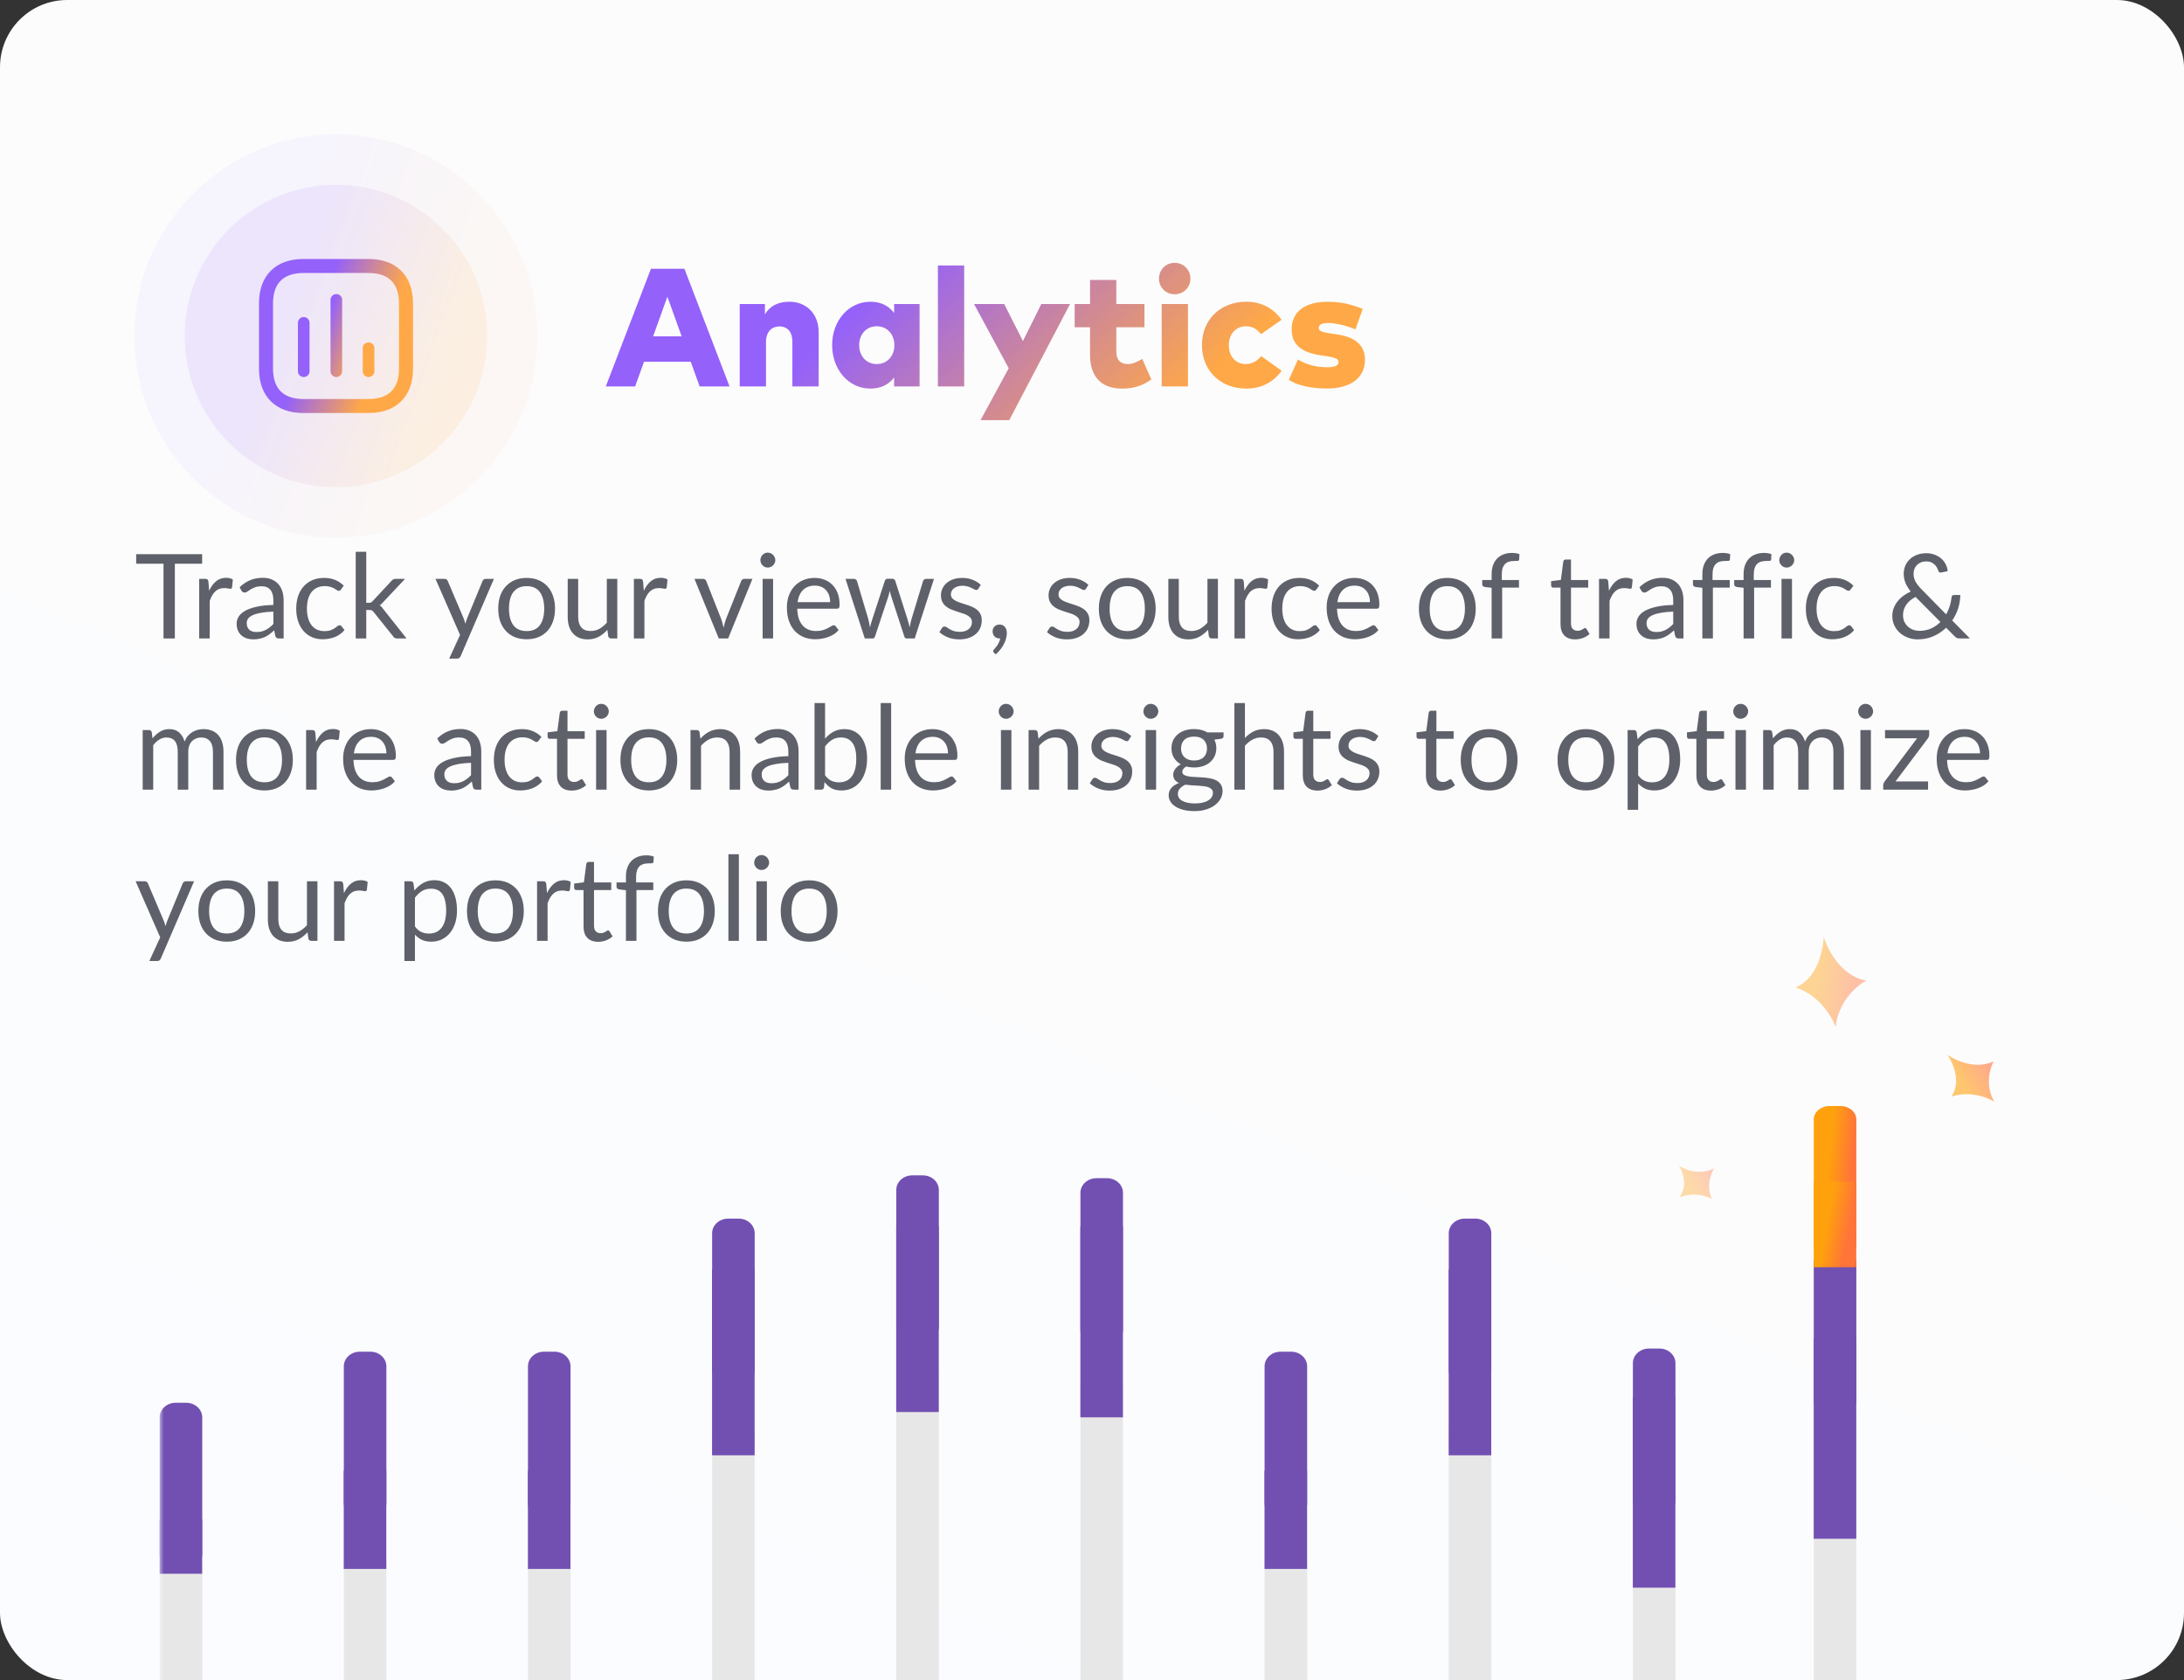 <svg width="260" height="200" viewBox="0 0 260 200" fill="none" xmlns="http://www.w3.org/2000/svg">
<rect x="0" y="0" width="260" height="200" fill="#333333" stroke="none"/>
<g clip-path="url(#clip0_13028_28643)">
<rect width="260" height="200" rx="8" fill="url(#paint0_linear_13028_28643)"/>
<path d="M81.48 32L86.85 46H83.29L82.23 43.06H76.67L75.61 46H72.12L77.49 32H81.48ZM79.45 35.32L77.75 40.04H81.15L79.45 35.32ZM93.981 35.92C95.941 35.92 97.461 37.29 97.461 39.56V46H94.331V40.67C94.331 39.51 93.751 38.86 92.781 38.86C91.911 38.86 91.191 39.45 91.191 40.72V46H88.061V36.19H91.061V37.42C91.681 36.39 92.671 35.92 93.981 35.92ZM109.474 36.19V46H106.444V44.94C105.854 45.71 104.954 46.26 103.624 46.26C101.004 46.26 99.064 43.98 99.064 41.08C99.064 38.2 101.004 35.92 103.634 35.92C104.954 35.92 105.854 36.48 106.444 37.25V36.19H109.474ZM104.374 38.84C103.124 38.84 102.284 39.81 102.284 41.09C102.284 42.37 103.124 43.34 104.374 43.34C105.604 43.34 106.474 42.39 106.474 41.09C106.474 39.79 105.604 38.84 104.374 38.84ZM114.785 31.6V46H111.655V31.6H114.785ZM127.387 36.19L120.147 50.02H116.727L120.087 43.84L115.957 36.19H119.547L121.777 40.6L123.967 36.19H127.387ZM136.245 36.19V38.96H132.895V41.83C132.895 42.96 133.495 43.34 134.285 43.34C134.865 43.34 135.495 43.02 135.985 42.73L137.065 45.17C136.145 45.81 135.165 46.26 133.585 46.26C130.955 46.26 129.765 44.69 129.765 42.23V38.96H127.935V36.19H129.765V33.33H132.895V36.19H136.245ZM141.425 36.19V46H138.295V36.19H141.425ZM139.845 31.29C140.895 31.29 141.715 32.11 141.715 33.17C141.715 34.22 140.895 35.03 139.845 35.03C138.785 35.03 137.975 34.22 137.975 33.17C137.975 32.11 138.785 31.29 139.845 31.29ZM148.378 35.92C150.198 35.92 151.628 36.73 152.568 38.07L150.118 39.78C149.628 39.15 149.068 38.84 148.308 38.84C147.218 38.84 146.288 39.68 146.288 41.09C146.288 42.51 147.198 43.34 148.288 43.34C149.028 43.34 149.648 43.01 150.138 42.39L152.578 44.13C151.638 45.46 150.198 46.26 148.378 46.26C145.248 46.26 143.088 44.09 143.088 41.09C143.088 38.09 145.248 35.92 148.378 35.92ZM162.229 36.77L161.359 39.21C160.389 38.8 159.129 38.46 158.129 38.45C157.309 38.45 156.989 38.69 156.989 39.05C156.989 39.47 157.609 39.57 158.569 39.72L159.289 39.83C161.389 40.15 162.499 41.16 162.499 42.81C162.499 44.96 160.819 46.25 157.959 46.25C156.279 46.25 154.549 45.95 153.429 45.22L154.519 42.8C155.499 43.38 156.619 43.72 157.979 43.72C158.949 43.72 159.349 43.5 159.349 43.08C159.349 42.7 158.909 42.55 157.799 42.38L157.229 42.3C154.869 41.95 153.769 40.97 153.769 39.21C153.769 37.12 155.339 35.93 158.009 35.93C159.599 35.93 160.619 36.15 162.229 36.77Z" fill="url(#paint1_linear_13028_28643)"/>
<path d="M24.064 67.11H20.816V76H19.465V67.11H16.21V65.969H24.064V67.11ZM24.897 70.33C25.121 69.845 25.396 69.467 25.723 69.196C26.049 68.921 26.448 68.783 26.92 68.783C27.069 68.783 27.211 68.799 27.347 68.832C27.487 68.865 27.61 68.916 27.718 68.986L27.627 69.917C27.599 70.034 27.529 70.092 27.417 70.092C27.351 70.092 27.256 70.078 27.13 70.05C27.004 70.022 26.861 70.008 26.703 70.008C26.479 70.008 26.278 70.041 26.101 70.106C25.928 70.171 25.772 70.269 25.632 70.4C25.496 70.526 25.373 70.685 25.261 70.876C25.153 71.063 25.055 71.277 24.967 71.52V76H23.714V68.909H24.428C24.563 68.909 24.656 68.935 24.708 68.986C24.759 69.037 24.794 69.126 24.813 69.252L24.897 70.33ZM32.547 72.808C31.973 72.827 31.483 72.873 31.077 72.948C30.675 73.018 30.346 73.111 30.09 73.228C29.838 73.345 29.654 73.482 29.537 73.641C29.425 73.8 29.369 73.977 29.369 74.173C29.369 74.36 29.399 74.521 29.46 74.656C29.52 74.791 29.602 74.903 29.705 74.992C29.812 75.076 29.936 75.139 30.076 75.181C30.221 75.218 30.375 75.237 30.538 75.237C30.757 75.237 30.958 75.216 31.14 75.174C31.322 75.127 31.492 75.062 31.651 74.978C31.814 74.894 31.968 74.794 32.113 74.677C32.262 74.56 32.407 74.427 32.547 74.278V72.808ZM28.522 69.91C28.914 69.532 29.336 69.25 29.789 69.063C30.241 68.876 30.743 68.783 31.294 68.783C31.691 68.783 32.043 68.848 32.351 68.979C32.659 69.11 32.918 69.292 33.128 69.525C33.338 69.758 33.496 70.041 33.604 70.372C33.711 70.703 33.765 71.067 33.765 71.464V76H33.212C33.09 76 32.997 75.981 32.932 75.944C32.867 75.902 32.815 75.823 32.778 75.706L32.638 75.034C32.451 75.207 32.269 75.361 32.092 75.496C31.915 75.627 31.728 75.739 31.532 75.832C31.336 75.921 31.126 75.988 30.902 76.035C30.683 76.086 30.438 76.112 30.167 76.112C29.892 76.112 29.633 76.075 29.39 76C29.147 75.921 28.935 75.804 28.753 75.65C28.576 75.496 28.433 75.302 28.326 75.069C28.223 74.831 28.172 74.551 28.172 74.229C28.172 73.949 28.249 73.681 28.403 73.424C28.557 73.163 28.806 72.932 29.152 72.731C29.497 72.53 29.948 72.367 30.503 72.241C31.058 72.11 31.739 72.036 32.547 72.017V71.464C32.547 70.913 32.428 70.498 32.19 70.218C31.952 69.933 31.604 69.791 31.147 69.791C30.839 69.791 30.58 69.831 30.37 69.91C30.165 69.985 29.985 70.071 29.831 70.169C29.681 70.262 29.551 70.349 29.439 70.428C29.331 70.503 29.224 70.54 29.117 70.54C29.033 70.54 28.96 70.519 28.9 70.477C28.839 70.43 28.788 70.374 28.746 70.309L28.522 69.91ZM40.598 70.169C40.56 70.22 40.523 70.26 40.486 70.288C40.448 70.316 40.397 70.33 40.332 70.33C40.262 70.33 40.185 70.302 40.101 70.246C40.017 70.185 39.912 70.12 39.786 70.05C39.664 69.98 39.513 69.917 39.331 69.861C39.153 69.8 38.934 69.77 38.673 69.77C38.323 69.77 38.015 69.833 37.749 69.959C37.483 70.08 37.259 70.258 37.077 70.491C36.899 70.724 36.764 71.007 36.671 71.338C36.582 71.669 36.538 72.04 36.538 72.451C36.538 72.88 36.587 73.263 36.685 73.599C36.783 73.93 36.92 74.21 37.098 74.439C37.28 74.663 37.497 74.836 37.749 74.957C38.005 75.074 38.292 75.132 38.61 75.132C38.913 75.132 39.163 75.097 39.359 75.027C39.555 74.952 39.716 74.871 39.842 74.782C39.972 74.693 40.08 74.614 40.164 74.544C40.252 74.469 40.339 74.432 40.423 74.432C40.525 74.432 40.605 74.472 40.661 74.551L41.011 75.006C40.857 75.197 40.682 75.361 40.486 75.496C40.29 75.631 40.077 75.746 39.849 75.839C39.625 75.928 39.389 75.993 39.142 76.035C38.894 76.077 38.642 76.098 38.386 76.098C37.942 76.098 37.529 76.016 37.147 75.853C36.769 75.69 36.44 75.454 36.16 75.146C35.88 74.833 35.66 74.451 35.502 73.998C35.343 73.545 35.264 73.03 35.264 72.451C35.264 71.924 35.336 71.436 35.481 70.988C35.63 70.54 35.845 70.155 36.125 69.833C36.409 69.506 36.757 69.252 37.168 69.07C37.583 68.888 38.059 68.797 38.596 68.797C39.095 68.797 39.534 68.879 39.912 69.042C40.294 69.201 40.633 69.427 40.927 69.721L40.598 70.169ZM43.601 65.689V71.758H43.923C44.017 71.758 44.094 71.746 44.154 71.723C44.22 71.695 44.287 71.641 44.357 71.562L46.597 69.161C46.663 69.082 46.73 69.021 46.8 68.979C46.875 68.932 46.973 68.909 47.094 68.909H48.221L45.61 71.688C45.484 71.847 45.349 71.97 45.204 72.059C45.288 72.115 45.363 72.18 45.428 72.255C45.498 72.325 45.564 72.407 45.624 72.5L48.396 76H47.283C47.176 76 47.083 75.984 47.003 75.951C46.929 75.914 46.863 75.848 46.807 75.755L44.476 72.85C44.406 72.752 44.336 72.689 44.266 72.661C44.201 72.628 44.098 72.612 43.958 72.612H43.601V76H42.348V65.689H43.601ZM58.802 68.909L54.847 78.093C54.805 78.186 54.752 78.261 54.686 78.317C54.626 78.373 54.53 78.401 54.399 78.401H53.475L54.77 75.587L51.844 68.909H52.922C53.03 68.909 53.114 68.937 53.174 68.993C53.24 69.044 53.284 69.103 53.307 69.168L55.204 73.634C55.279 73.83 55.342 74.035 55.393 74.25C55.459 74.031 55.529 73.823 55.603 73.627L57.444 69.168C57.472 69.093 57.519 69.033 57.584 68.986C57.654 68.935 57.731 68.909 57.815 68.909H58.802ZM62.701 68.797C63.219 68.797 63.685 68.883 64.101 69.056C64.516 69.229 64.871 69.474 65.165 69.791C65.459 70.108 65.683 70.493 65.837 70.946C65.995 71.394 66.075 71.896 66.075 72.451C66.075 73.011 65.995 73.515 65.837 73.963C65.683 74.411 65.459 74.794 65.165 75.111C64.871 75.428 64.516 75.673 64.101 75.846C63.685 76.014 63.219 76.098 62.701 76.098C62.178 76.098 61.707 76.014 61.287 75.846C60.871 75.673 60.517 75.428 60.223 75.111C59.929 74.794 59.702 74.411 59.544 73.963C59.39 73.515 59.313 73.011 59.313 72.451C59.313 71.896 59.39 71.394 59.544 70.946C59.702 70.493 59.929 70.108 60.223 69.791C60.517 69.474 60.871 69.229 61.287 69.056C61.707 68.883 62.178 68.797 62.701 68.797ZM62.701 75.125C63.401 75.125 63.923 74.892 64.269 74.425C64.614 73.954 64.787 73.298 64.787 72.458C64.787 71.613 64.614 70.955 64.269 70.484C63.923 70.013 63.401 69.777 62.701 69.777C62.346 69.777 62.036 69.838 61.77 69.959C61.508 70.08 61.289 70.255 61.112 70.484C60.939 70.713 60.808 70.995 60.72 71.331C60.636 71.662 60.594 72.038 60.594 72.458C60.594 73.298 60.766 73.954 61.112 74.425C61.462 74.892 61.991 75.125 62.701 75.125ZM73.486 68.909V76H72.744C72.567 76 72.455 75.914 72.408 75.741L72.31 74.978C72.002 75.319 71.657 75.594 71.274 75.804C70.891 76.009 70.453 76.112 69.958 76.112C69.571 76.112 69.228 76.049 68.929 75.923C68.635 75.792 68.388 75.61 68.187 75.377C67.986 75.144 67.835 74.861 67.732 74.53C67.634 74.199 67.585 73.832 67.585 73.431V68.909H68.831V73.431C68.831 73.968 68.952 74.383 69.195 74.677C69.442 74.971 69.818 75.118 70.322 75.118C70.691 75.118 71.034 75.032 71.351 74.859C71.673 74.682 71.969 74.439 72.24 74.131V68.909H73.486ZM76.645 70.33C76.869 69.845 77.144 69.467 77.471 69.196C77.797 68.921 78.196 68.783 78.668 68.783C78.817 68.783 78.959 68.799 79.095 68.832C79.235 68.865 79.358 68.916 79.466 68.986L79.375 69.917C79.347 70.034 79.277 70.092 79.165 70.092C79.099 70.092 79.004 70.078 78.878 70.05C78.752 70.022 78.609 70.008 78.451 70.008C78.227 70.008 78.026 70.041 77.849 70.106C77.676 70.171 77.52 70.269 77.38 70.4C77.244 70.526 77.121 70.685 77.009 70.876C76.901 71.063 76.803 71.277 76.715 71.52V76H75.462V68.909H76.176C76.311 68.909 76.404 68.935 76.456 68.986C76.507 69.037 76.542 69.126 76.561 69.252L76.645 70.33ZM89.577 68.909L86.686 76H85.566L82.675 68.909H83.69C83.792 68.909 83.876 68.935 83.942 68.986C84.007 69.037 84.051 69.098 84.075 69.168L85.874 73.732C85.93 73.905 85.979 74.073 86.021 74.236C86.063 74.399 86.102 74.563 86.14 74.726C86.177 74.563 86.217 74.399 86.259 74.236C86.301 74.073 86.352 73.905 86.413 73.732L88.233 69.168C88.261 69.093 88.307 69.033 88.373 68.986C88.438 68.935 88.515 68.909 88.604 68.909H89.577ZM92.035 68.909V76H90.789V68.909H92.035ZM92.301 66.683C92.301 66.804 92.276 66.919 92.224 67.026C92.178 67.129 92.112 67.222 92.028 67.306C91.949 67.385 91.853 67.448 91.741 67.495C91.634 67.542 91.52 67.565 91.398 67.565C91.277 67.565 91.163 67.542 91.055 67.495C90.953 67.448 90.862 67.385 90.782 67.306C90.703 67.222 90.64 67.129 90.593 67.026C90.547 66.919 90.523 66.804 90.523 66.683C90.523 66.562 90.547 66.447 90.593 66.34C90.64 66.228 90.703 66.132 90.782 66.053C90.862 65.969 90.953 65.904 91.055 65.857C91.163 65.81 91.277 65.787 91.398 65.787C91.52 65.787 91.634 65.81 91.741 65.857C91.853 65.904 91.949 65.969 92.028 66.053C92.112 66.132 92.178 66.228 92.224 66.34C92.276 66.447 92.301 66.562 92.301 66.683ZM98.829 71.681C98.829 71.392 98.787 71.128 98.703 70.89C98.623 70.647 98.504 70.44 98.346 70.267C98.192 70.09 98.003 69.954 97.779 69.861C97.555 69.763 97.3 69.714 97.016 69.714C96.418 69.714 95.945 69.889 95.595 70.239C95.249 70.584 95.035 71.065 94.951 71.681H98.829ZM99.837 75.006C99.683 75.193 99.498 75.356 99.284 75.496C99.069 75.631 98.838 75.743 98.591 75.832C98.348 75.921 98.096 75.986 97.835 76.028C97.573 76.075 97.314 76.098 97.058 76.098C96.568 76.098 96.115 76.016 95.7 75.853C95.289 75.685 94.932 75.442 94.629 75.125C94.33 74.803 94.097 74.406 93.929 73.935C93.761 73.464 93.677 72.922 93.677 72.311C93.677 71.816 93.751 71.354 93.901 70.925C94.055 70.496 94.274 70.125 94.559 69.812C94.843 69.495 95.191 69.247 95.602 69.07C96.012 68.888 96.474 68.797 96.988 68.797C97.412 68.797 97.804 68.869 98.164 69.014C98.528 69.154 98.84 69.359 99.102 69.63C99.368 69.896 99.575 70.227 99.725 70.624C99.874 71.016 99.949 71.464 99.949 71.968C99.949 72.164 99.928 72.295 99.886 72.36C99.844 72.425 99.764 72.458 99.648 72.458H94.909C94.923 72.906 94.983 73.296 95.091 73.627C95.203 73.958 95.357 74.236 95.553 74.46C95.749 74.679 95.982 74.845 96.253 74.957C96.523 75.064 96.827 75.118 97.163 75.118C97.475 75.118 97.744 75.083 97.968 75.013C98.196 74.938 98.392 74.859 98.556 74.775C98.719 74.691 98.854 74.614 98.962 74.544C99.074 74.469 99.169 74.432 99.249 74.432C99.351 74.432 99.431 74.472 99.487 74.551L99.837 75.006ZM111.19 68.909L108.894 76H107.907C107.785 76 107.701 75.921 107.655 75.762L106.087 70.953C106.049 70.846 106.019 70.738 105.996 70.631C105.972 70.519 105.949 70.409 105.926 70.302C105.902 70.409 105.879 70.519 105.856 70.631C105.832 70.738 105.802 70.848 105.765 70.96L104.169 75.762C104.127 75.921 104.033 76 103.889 76H102.951L100.655 68.909H101.635C101.733 68.909 101.814 68.935 101.88 68.986C101.95 69.037 101.996 69.098 102.02 69.168L103.378 73.732C103.457 74.068 103.52 74.385 103.567 74.684C103.609 74.53 103.651 74.374 103.693 74.215C103.739 74.056 103.788 73.895 103.84 73.732L105.338 69.14C105.361 69.07 105.401 69.012 105.457 68.965C105.517 68.918 105.59 68.895 105.674 68.895H106.22C106.313 68.895 106.39 68.918 106.451 68.965C106.511 69.012 106.553 69.07 106.577 69.14L108.04 73.732C108.091 73.895 108.138 74.056 108.18 74.215C108.222 74.374 108.261 74.53 108.299 74.684C108.322 74.53 108.35 74.376 108.383 74.222C108.42 74.063 108.46 73.9 108.502 73.732L109.888 69.168C109.911 69.093 109.955 69.033 110.021 68.986C110.086 68.935 110.163 68.909 110.252 68.909H111.19ZM116.478 70.078C116.422 70.181 116.336 70.232 116.219 70.232C116.149 70.232 116.07 70.206 115.981 70.155C115.893 70.104 115.783 70.048 115.652 69.987C115.526 69.922 115.375 69.863 115.197 69.812C115.02 69.756 114.81 69.728 114.567 69.728C114.357 69.728 114.168 69.756 114 69.812C113.832 69.863 113.688 69.936 113.566 70.029C113.45 70.122 113.359 70.232 113.293 70.358C113.233 70.479 113.202 70.612 113.202 70.757C113.202 70.939 113.254 71.091 113.356 71.212C113.464 71.333 113.604 71.438 113.776 71.527C113.949 71.616 114.145 71.695 114.364 71.765C114.584 71.83 114.808 71.903 115.036 71.982C115.27 72.057 115.496 72.141 115.715 72.234C115.935 72.327 116.131 72.444 116.303 72.584C116.476 72.724 116.614 72.897 116.716 73.102C116.824 73.303 116.877 73.545 116.877 73.83C116.877 74.157 116.819 74.46 116.702 74.74C116.586 75.015 116.413 75.256 116.184 75.461C115.956 75.662 115.676 75.82 115.344 75.937C115.013 76.054 114.63 76.112 114.196 76.112C113.702 76.112 113.254 76.033 112.852 75.874C112.451 75.711 112.11 75.503 111.83 75.251L112.124 74.775C112.162 74.714 112.206 74.668 112.257 74.635C112.309 74.602 112.374 74.586 112.453 74.586C112.537 74.586 112.626 74.619 112.719 74.684C112.813 74.749 112.925 74.822 113.055 74.901C113.191 74.98 113.354 75.053 113.545 75.118C113.737 75.183 113.975 75.216 114.259 75.216C114.502 75.216 114.714 75.186 114.896 75.125C115.078 75.06 115.23 74.973 115.351 74.866C115.473 74.759 115.561 74.635 115.617 74.495C115.678 74.355 115.708 74.206 115.708 74.047C115.708 73.851 115.655 73.69 115.547 73.564C115.445 73.433 115.307 73.324 115.134 73.235C114.962 73.142 114.763 73.062 114.539 72.997C114.32 72.927 114.094 72.855 113.86 72.78C113.632 72.705 113.405 72.621 113.181 72.528C112.962 72.43 112.766 72.309 112.593 72.164C112.421 72.019 112.281 71.842 112.173 71.632C112.071 71.417 112.019 71.158 112.019 70.855C112.019 70.584 112.075 70.325 112.187 70.078C112.299 69.826 112.463 69.607 112.677 69.42C112.892 69.229 113.156 69.077 113.468 68.965C113.781 68.853 114.138 68.797 114.539 68.797C115.006 68.797 115.424 68.872 115.792 69.021C116.166 69.166 116.488 69.366 116.758 69.623L116.478 70.078ZM118.328 77.694C118.291 77.661 118.265 77.631 118.251 77.603C118.237 77.575 118.23 77.54 118.23 77.498C118.23 77.465 118.239 77.433 118.258 77.4C118.281 77.367 118.307 77.337 118.335 77.309C118.382 77.258 118.44 77.19 118.51 77.106C118.585 77.022 118.659 76.922 118.734 76.805C118.809 76.693 118.876 76.567 118.937 76.427C119.002 76.292 119.049 76.147 119.077 75.993C119.063 75.998 119.047 76 119.028 76C119.014 76 119 76 118.986 76C118.743 76 118.545 75.921 118.391 75.762C118.242 75.599 118.167 75.391 118.167 75.139C118.167 74.92 118.242 74.733 118.391 74.579C118.545 74.425 118.748 74.348 119 74.348C119.14 74.348 119.264 74.374 119.371 74.425C119.478 74.476 119.567 74.549 119.637 74.642C119.712 74.731 119.768 74.836 119.805 74.957C119.842 75.074 119.861 75.202 119.861 75.342C119.861 75.552 119.831 75.771 119.77 76C119.714 76.224 119.628 76.446 119.511 76.665C119.399 76.889 119.261 77.106 119.098 77.316C118.935 77.526 118.748 77.72 118.538 77.897L118.328 77.694ZM129.289 70.078C129.233 70.181 129.147 70.232 129.03 70.232C128.96 70.232 128.881 70.206 128.792 70.155C128.703 70.104 128.594 70.048 128.463 69.987C128.337 69.922 128.185 69.863 128.008 69.812C127.831 69.756 127.621 69.728 127.378 69.728C127.168 69.728 126.979 69.756 126.811 69.812C126.643 69.863 126.498 69.936 126.377 70.029C126.26 70.122 126.169 70.232 126.104 70.358C126.043 70.479 126.013 70.612 126.013 70.757C126.013 70.939 126.064 71.091 126.167 71.212C126.274 71.333 126.414 71.438 126.587 71.527C126.76 71.616 126.956 71.695 127.175 71.765C127.394 71.83 127.618 71.903 127.847 71.982C128.08 72.057 128.307 72.141 128.526 72.234C128.745 72.327 128.941 72.444 129.114 72.584C129.287 72.724 129.424 72.897 129.527 73.102C129.634 73.303 129.688 73.545 129.688 73.83C129.688 74.157 129.63 74.46 129.513 74.74C129.396 75.015 129.224 75.256 128.995 75.461C128.766 75.662 128.486 75.82 128.155 75.937C127.824 76.054 127.441 76.112 127.007 76.112C126.512 76.112 126.064 76.033 125.663 75.874C125.262 75.711 124.921 75.503 124.641 75.251L124.935 74.775C124.972 74.714 125.017 74.668 125.068 74.635C125.119 74.602 125.185 74.586 125.264 74.586C125.348 74.586 125.437 74.619 125.53 74.684C125.623 74.749 125.735 74.822 125.866 74.901C126.001 74.98 126.165 75.053 126.356 75.118C126.547 75.183 126.785 75.216 127.07 75.216C127.313 75.216 127.525 75.186 127.707 75.125C127.889 75.06 128.041 74.973 128.162 74.866C128.283 74.759 128.372 74.635 128.428 74.495C128.489 74.355 128.519 74.206 128.519 74.047C128.519 73.851 128.465 73.69 128.358 73.564C128.255 73.433 128.118 73.324 127.945 73.235C127.772 73.142 127.574 73.062 127.35 72.997C127.131 72.927 126.904 72.855 126.671 72.78C126.442 72.705 126.216 72.621 125.992 72.528C125.773 72.43 125.577 72.309 125.404 72.164C125.231 72.019 125.091 71.842 124.984 71.632C124.881 71.417 124.83 71.158 124.83 70.855C124.83 70.584 124.886 70.325 124.998 70.078C125.11 69.826 125.273 69.607 125.488 69.42C125.703 69.229 125.966 69.077 126.279 68.965C126.592 68.853 126.949 68.797 127.35 68.797C127.817 68.797 128.234 68.872 128.603 69.021C128.976 69.166 129.298 69.366 129.569 69.623L129.289 70.078ZM134.205 68.797C134.723 68.797 135.189 68.883 135.605 69.056C136.02 69.229 136.375 69.474 136.669 69.791C136.963 70.108 137.187 70.493 137.341 70.946C137.499 71.394 137.579 71.896 137.579 72.451C137.579 73.011 137.499 73.515 137.341 73.963C137.187 74.411 136.963 74.794 136.669 75.111C136.375 75.428 136.02 75.673 135.605 75.846C135.189 76.014 134.723 76.098 134.205 76.098C133.682 76.098 133.211 76.014 132.791 75.846C132.375 75.673 132.021 75.428 131.727 75.111C131.433 74.794 131.206 74.411 131.048 73.963C130.894 73.515 130.817 73.011 130.817 72.451C130.817 71.896 130.894 71.394 131.048 70.946C131.206 70.493 131.433 70.108 131.727 69.791C132.021 69.474 132.375 69.229 132.791 69.056C133.211 68.883 133.682 68.797 134.205 68.797ZM134.205 75.125C134.905 75.125 135.427 74.892 135.773 74.425C136.118 73.954 136.291 73.298 136.291 72.458C136.291 71.613 136.118 70.955 135.773 70.484C135.427 70.013 134.905 69.777 134.205 69.777C133.85 69.777 133.54 69.838 133.274 69.959C133.012 70.08 132.793 70.255 132.616 70.484C132.443 70.713 132.312 70.995 132.224 71.331C132.14 71.662 132.098 72.038 132.098 72.458C132.098 73.298 132.27 73.954 132.616 74.425C132.966 74.892 133.495 75.125 134.205 75.125ZM144.99 68.909V76H144.248C144.071 76 143.959 75.914 143.912 75.741L143.814 74.978C143.506 75.319 143.161 75.594 142.778 75.804C142.395 76.009 141.957 76.112 141.462 76.112C141.075 76.112 140.732 76.049 140.433 75.923C140.139 75.792 139.892 75.61 139.691 75.377C139.49 75.144 139.339 74.861 139.236 74.53C139.138 74.199 139.089 73.832 139.089 73.431V68.909H140.335V73.431C140.335 73.968 140.456 74.383 140.699 74.677C140.946 74.971 141.322 75.118 141.826 75.118C142.195 75.118 142.538 75.032 142.855 74.859C143.177 74.682 143.473 74.439 143.744 74.131V68.909H144.99ZM148.149 70.33C148.373 69.845 148.648 69.467 148.975 69.196C149.301 68.921 149.7 68.783 150.172 68.783C150.321 68.783 150.463 68.799 150.599 68.832C150.739 68.865 150.862 68.916 150.97 68.986L150.879 69.917C150.851 70.034 150.781 70.092 150.669 70.092C150.603 70.092 150.508 70.078 150.382 70.05C150.256 70.022 150.113 70.008 149.955 70.008C149.731 70.008 149.53 70.041 149.353 70.106C149.18 70.171 149.024 70.269 148.884 70.4C148.748 70.526 148.625 70.685 148.513 70.876C148.405 71.063 148.307 71.277 148.219 71.52V76H146.966V68.909H147.68C147.815 68.909 147.908 68.935 147.96 68.986C148.011 69.037 148.046 69.126 148.065 69.252L148.149 70.33ZM156.713 70.169C156.676 70.22 156.638 70.26 156.601 70.288C156.564 70.316 156.512 70.33 156.447 70.33C156.377 70.33 156.3 70.302 156.216 70.246C156.132 70.185 156.027 70.12 155.901 70.05C155.78 69.98 155.628 69.917 155.446 69.861C155.269 69.8 155.049 69.77 154.788 69.77C154.438 69.77 154.13 69.833 153.864 69.959C153.598 70.08 153.374 70.258 153.192 70.491C153.015 70.724 152.879 71.007 152.786 71.338C152.697 71.669 152.653 72.04 152.653 72.451C152.653 72.88 152.702 73.263 152.8 73.599C152.898 73.93 153.036 74.21 153.213 74.439C153.395 74.663 153.612 74.836 153.864 74.957C154.121 75.074 154.408 75.132 154.725 75.132C155.028 75.132 155.278 75.097 155.474 75.027C155.67 74.952 155.831 74.871 155.957 74.782C156.088 74.693 156.195 74.614 156.279 74.544C156.368 74.469 156.454 74.432 156.538 74.432C156.641 74.432 156.72 74.472 156.776 74.551L157.126 75.006C156.972 75.197 156.797 75.361 156.601 75.496C156.405 75.631 156.193 75.746 155.964 75.839C155.74 75.928 155.504 75.993 155.257 76.035C155.01 76.077 154.758 76.098 154.501 76.098C154.058 76.098 153.645 76.016 153.262 75.853C152.884 75.69 152.555 75.454 152.275 75.146C151.995 74.833 151.776 74.451 151.617 73.998C151.458 73.545 151.379 73.03 151.379 72.451C151.379 71.924 151.451 71.436 151.596 70.988C151.745 70.54 151.96 70.155 152.24 69.833C152.525 69.506 152.872 69.252 153.283 69.07C153.698 68.888 154.174 68.797 154.711 68.797C155.21 68.797 155.649 68.879 156.027 69.042C156.41 69.201 156.748 69.427 157.042 69.721L156.713 70.169ZM163.087 71.681C163.087 71.392 163.045 71.128 162.961 70.89C162.881 70.647 162.762 70.44 162.604 70.267C162.45 70.09 162.261 69.954 162.037 69.861C161.813 69.763 161.558 69.714 161.274 69.714C160.676 69.714 160.203 69.889 159.853 70.239C159.507 70.584 159.293 71.065 159.209 71.681H163.087ZM164.095 75.006C163.941 75.193 163.756 75.356 163.542 75.496C163.327 75.631 163.096 75.743 162.849 75.832C162.606 75.921 162.354 75.986 162.093 76.028C161.831 76.075 161.572 76.098 161.316 76.098C160.826 76.098 160.373 76.016 159.958 75.853C159.547 75.685 159.19 75.442 158.887 75.125C158.588 74.803 158.355 74.406 158.187 73.935C158.019 73.464 157.935 72.922 157.935 72.311C157.935 71.816 158.009 71.354 158.159 70.925C158.313 70.496 158.532 70.125 158.817 69.812C159.101 69.495 159.449 69.247 159.86 69.07C160.27 68.888 160.732 68.797 161.246 68.797C161.67 68.797 162.062 68.869 162.422 69.014C162.786 69.154 163.098 69.359 163.36 69.63C163.626 69.896 163.833 70.227 163.983 70.624C164.132 71.016 164.207 71.464 164.207 71.968C164.207 72.164 164.186 72.295 164.144 72.36C164.102 72.425 164.022 72.458 163.906 72.458H159.167C159.181 72.906 159.241 73.296 159.349 73.627C159.461 73.958 159.615 74.236 159.811 74.46C160.007 74.679 160.24 74.845 160.511 74.957C160.781 75.064 161.085 75.118 161.421 75.118C161.733 75.118 162.002 75.083 162.226 75.013C162.454 74.938 162.65 74.859 162.814 74.775C162.977 74.691 163.112 74.614 163.22 74.544C163.332 74.469 163.427 74.432 163.507 74.432C163.609 74.432 163.689 74.472 163.745 74.551L164.095 75.006ZM172.308 68.797C172.826 68.797 173.293 68.883 173.708 69.056C174.123 69.229 174.478 69.474 174.772 69.791C175.066 70.108 175.29 70.493 175.444 70.946C175.603 71.394 175.682 71.896 175.682 72.451C175.682 73.011 175.603 73.515 175.444 73.963C175.29 74.411 175.066 74.794 174.772 75.111C174.478 75.428 174.123 75.673 173.708 75.846C173.293 76.014 172.826 76.098 172.308 76.098C171.785 76.098 171.314 76.014 170.894 75.846C170.479 75.673 170.124 75.428 169.83 75.111C169.536 74.794 169.31 74.411 169.151 73.963C168.997 73.515 168.92 73.011 168.92 72.451C168.92 71.896 168.997 71.394 169.151 70.946C169.31 70.493 169.536 70.108 169.83 69.791C170.124 69.474 170.479 69.229 170.894 69.056C171.314 68.883 171.785 68.797 172.308 68.797ZM172.308 75.125C173.008 75.125 173.531 74.892 173.876 74.425C174.221 73.954 174.394 73.298 174.394 72.458C174.394 71.613 174.221 70.955 173.876 70.484C173.531 70.013 173.008 69.777 172.308 69.777C171.953 69.777 171.643 69.838 171.377 69.959C171.116 70.08 170.896 70.255 170.719 70.484C170.546 70.713 170.416 70.995 170.327 71.331C170.243 71.662 170.201 72.038 170.201 72.458C170.201 73.298 170.374 73.954 170.719 74.425C171.069 74.892 171.599 75.125 172.308 75.125ZM177.574 76V69.973L176.79 69.882C176.692 69.859 176.61 69.824 176.545 69.777C176.484 69.726 176.454 69.653 176.454 69.56V69.049H177.574V68.363C177.574 67.957 177.63 67.598 177.742 67.285C177.859 66.968 178.022 66.702 178.232 66.487C178.447 66.268 178.703 66.102 179.002 65.99C179.301 65.878 179.637 65.822 180.01 65.822C180.327 65.822 180.619 65.869 180.885 65.962L180.857 66.585C180.848 66.697 180.785 66.758 180.668 66.767C180.556 66.776 180.404 66.781 180.213 66.781C179.998 66.781 179.802 66.809 179.625 66.865C179.452 66.921 179.303 67.012 179.177 67.138C179.051 67.264 178.953 67.43 178.883 67.635C178.818 67.84 178.785 68.095 178.785 68.398V69.049H180.829V69.952H178.827V76H177.574ZM187.519 76.112C186.959 76.112 186.528 75.956 186.224 75.643C185.926 75.33 185.776 74.88 185.776 74.292V69.952H184.922C184.848 69.952 184.785 69.931 184.733 69.889C184.682 69.842 184.656 69.772 184.656 69.679V69.182L185.818 69.035L186.105 66.844C186.119 66.774 186.15 66.718 186.196 66.676C186.248 66.629 186.313 66.606 186.392 66.606H187.022V69.049H189.073V69.952H187.022V74.208C187.022 74.507 187.095 74.728 187.239 74.873C187.384 75.018 187.571 75.09 187.799 75.09C187.93 75.09 188.042 75.074 188.135 75.041C188.233 75.004 188.317 74.964 188.387 74.922C188.457 74.88 188.516 74.843 188.562 74.81C188.614 74.773 188.658 74.754 188.695 74.754C188.761 74.754 188.819 74.794 188.87 74.873L189.234 75.468C189.02 75.669 188.761 75.827 188.457 75.944C188.154 76.056 187.841 76.112 187.519 76.112ZM191.543 70.33C191.767 69.845 192.042 69.467 192.369 69.196C192.696 68.921 193.095 68.783 193.566 68.783C193.715 68.783 193.858 68.799 193.993 68.832C194.133 68.865 194.257 68.916 194.364 68.986L194.273 69.917C194.245 70.034 194.175 70.092 194.063 70.092C193.998 70.092 193.902 70.078 193.776 70.05C193.65 70.022 193.508 70.008 193.349 70.008C193.125 70.008 192.924 70.041 192.747 70.106C192.574 70.171 192.418 70.269 192.278 70.4C192.143 70.526 192.019 70.685 191.907 70.876C191.8 71.063 191.702 71.277 191.613 71.52V76H190.36V68.909H191.074C191.209 68.909 191.303 68.935 191.354 68.986C191.405 69.037 191.44 69.126 191.459 69.252L191.543 70.33ZM199.193 72.808C198.619 72.827 198.129 72.873 197.723 72.948C197.322 73.018 196.993 73.111 196.736 73.228C196.484 73.345 196.3 73.482 196.183 73.641C196.071 73.8 196.015 73.977 196.015 74.173C196.015 74.36 196.046 74.521 196.106 74.656C196.167 74.791 196.249 74.903 196.351 74.992C196.459 75.076 196.582 75.139 196.722 75.181C196.867 75.218 197.021 75.237 197.184 75.237C197.404 75.237 197.604 75.216 197.786 75.174C197.968 75.127 198.139 75.062 198.297 74.978C198.461 74.894 198.615 74.794 198.759 74.677C198.909 74.56 199.053 74.427 199.193 74.278V72.808ZM195.168 69.91C195.56 69.532 195.983 69.25 196.435 69.063C196.888 68.876 197.39 68.783 197.94 68.783C198.337 68.783 198.689 68.848 198.997 68.979C199.305 69.11 199.564 69.292 199.774 69.525C199.984 69.758 200.143 70.041 200.25 70.372C200.358 70.703 200.411 71.067 200.411 71.464V76H199.858C199.737 76 199.644 75.981 199.578 75.944C199.513 75.902 199.462 75.823 199.424 75.706L199.284 75.034C199.098 75.207 198.916 75.361 198.738 75.496C198.561 75.627 198.374 75.739 198.178 75.832C197.982 75.921 197.772 75.988 197.548 76.035C197.329 76.086 197.084 76.112 196.813 76.112C196.538 76.112 196.279 76.075 196.036 76C195.794 75.921 195.581 75.804 195.399 75.65C195.222 75.496 195.08 75.302 194.972 75.069C194.87 74.831 194.818 74.551 194.818 74.229C194.818 73.949 194.895 73.681 195.049 73.424C195.203 73.163 195.453 72.932 195.798 72.731C196.144 72.53 196.594 72.367 197.149 72.241C197.705 72.11 198.386 72.036 199.193 72.017V71.464C199.193 70.913 199.074 70.498 198.836 70.218C198.598 69.933 198.251 69.791 197.793 69.791C197.485 69.791 197.226 69.831 197.016 69.91C196.811 69.985 196.631 70.071 196.477 70.169C196.328 70.262 196.197 70.349 196.085 70.428C195.978 70.503 195.871 70.54 195.763 70.54C195.679 70.54 195.607 70.519 195.546 70.477C195.486 70.43 195.434 70.374 195.392 70.309L195.168 69.91ZM202.662 76V69.973L201.878 69.882C201.78 69.859 201.698 69.824 201.633 69.777C201.572 69.726 201.542 69.653 201.542 69.56V69.049H202.662V68.363C202.662 67.957 202.718 67.598 202.83 67.285C202.947 66.968 203.11 66.702 203.32 66.487C203.535 66.268 203.791 66.102 204.09 65.99C204.389 65.878 204.725 65.822 205.098 65.822C205.415 65.822 205.707 65.869 205.973 65.962L205.945 66.585C205.936 66.697 205.873 66.758 205.756 66.767C205.644 66.776 205.492 66.781 205.301 66.781C205.086 66.781 204.89 66.809 204.713 66.865C204.54 66.921 204.391 67.012 204.265 67.138C204.139 67.264 204.041 67.43 203.971 67.635C203.906 67.84 203.873 68.095 203.873 68.398V69.049H205.917V69.952H203.915V76H202.662ZM207.57 76V69.973L206.786 69.882C206.688 69.859 206.606 69.824 206.541 69.777C206.48 69.726 206.45 69.653 206.45 69.56V69.049H207.57V68.363C207.57 67.957 207.626 67.598 207.738 67.285C207.855 66.968 208.018 66.702 208.228 66.487C208.443 66.268 208.699 66.102 208.998 65.99C209.297 65.878 209.633 65.822 210.006 65.822C210.323 65.822 210.615 65.869 210.881 65.962L210.853 66.585C210.844 66.697 210.781 66.758 210.664 66.767C210.552 66.776 210.4 66.781 210.209 66.781C209.994 66.781 209.798 66.809 209.621 66.865C209.448 66.921 209.299 67.012 209.173 67.138C209.047 67.264 208.949 67.43 208.879 67.635C208.814 67.84 208.781 68.095 208.781 68.398V69.049H210.825V69.952H208.823V76H207.57ZM213.332 68.909V76H212.086V68.909H213.332ZM213.598 66.683C213.598 66.804 213.573 66.919 213.521 67.026C213.475 67.129 213.409 67.222 213.325 67.306C213.246 67.385 213.15 67.448 213.038 67.495C212.931 67.542 212.817 67.565 212.695 67.565C212.574 67.565 212.46 67.542 212.352 67.495C212.25 67.448 212.159 67.385 212.079 67.306C212 67.222 211.937 67.129 211.89 67.026C211.844 66.919 211.82 66.804 211.82 66.683C211.82 66.562 211.844 66.447 211.89 66.34C211.937 66.228 212 66.132 212.079 66.053C212.159 65.969 212.25 65.904 212.352 65.857C212.46 65.81 212.574 65.787 212.695 65.787C212.817 65.787 212.931 65.81 213.038 65.857C213.15 65.904 213.246 65.969 213.325 66.053C213.409 66.132 213.475 66.228 213.521 66.34C213.573 66.447 213.598 66.562 213.598 66.683ZM220.315 70.169C220.277 70.22 220.24 70.26 220.203 70.288C220.165 70.316 220.114 70.33 220.049 70.33C219.979 70.33 219.902 70.302 219.818 70.246C219.734 70.185 219.629 70.12 219.503 70.05C219.381 69.98 219.23 69.917 219.048 69.861C218.87 69.8 218.651 69.77 218.39 69.77C218.04 69.77 217.732 69.833 217.466 69.959C217.2 70.08 216.976 70.258 216.794 70.491C216.616 70.724 216.481 71.007 216.388 71.338C216.299 71.669 216.255 72.04 216.255 72.451C216.255 72.88 216.304 73.263 216.402 73.599C216.5 73.93 216.637 74.21 216.815 74.439C216.997 74.663 217.214 74.836 217.466 74.957C217.722 75.074 218.009 75.132 218.327 75.132C218.63 75.132 218.88 75.097 219.076 75.027C219.272 74.952 219.433 74.871 219.559 74.782C219.689 74.693 219.797 74.614 219.881 74.544C219.969 74.469 220.056 74.432 220.14 74.432C220.242 74.432 220.322 74.472 220.378 74.551L220.728 75.006C220.574 75.197 220.399 75.361 220.203 75.496C220.007 75.631 219.794 75.746 219.566 75.839C219.342 75.928 219.106 75.993 218.859 76.035C218.611 76.077 218.359 76.098 218.103 76.098C217.659 76.098 217.246 76.016 216.864 75.853C216.486 75.69 216.157 75.454 215.877 75.146C215.597 74.833 215.377 74.451 215.219 73.998C215.06 73.545 214.981 73.03 214.981 72.451C214.981 71.924 215.053 71.436 215.198 70.988C215.347 70.54 215.562 70.155 215.842 69.833C216.126 69.506 216.474 69.252 216.885 69.07C217.3 68.888 217.776 68.797 218.313 68.797C218.812 68.797 219.251 68.879 219.629 69.042C220.011 69.201 220.35 69.427 220.644 69.721L220.315 70.169ZM228.041 71.058C227.546 71.319 227.173 71.637 226.921 72.01C226.674 72.383 226.55 72.789 226.55 73.228C226.55 73.531 226.606 73.8 226.718 74.033C226.83 74.262 226.977 74.455 227.159 74.614C227.341 74.773 227.549 74.894 227.782 74.978C228.015 75.057 228.253 75.097 228.496 75.097C229.019 75.097 229.488 75.001 229.903 74.81C230.323 74.619 230.689 74.362 231.002 74.04L228.041 71.058ZM234.509 76H233.298C233.163 76 233.053 75.984 232.969 75.951C232.885 75.918 232.794 75.851 232.696 75.748L231.681 74.726C231.242 75.151 230.736 75.489 230.162 75.741C229.593 75.988 228.965 76.112 228.279 76.112C227.906 76.112 227.539 76.049 227.18 75.923C226.825 75.797 226.506 75.615 226.221 75.377C225.936 75.134 225.708 74.84 225.535 74.495C225.362 74.15 225.276 73.76 225.276 73.326C225.276 72.999 225.33 72.691 225.437 72.402C225.549 72.108 225.703 71.837 225.899 71.59C226.095 71.343 226.326 71.121 226.592 70.925C226.858 70.729 227.15 70.561 227.467 70.421C227.182 70.057 226.972 69.707 226.837 69.371C226.702 69.03 226.634 68.678 226.634 68.314C226.634 67.973 226.695 67.654 226.816 67.355C226.942 67.056 227.122 66.797 227.355 66.578C227.588 66.354 227.871 66.179 228.202 66.053C228.538 65.922 228.914 65.857 229.329 65.857C229.698 65.857 230.034 65.918 230.337 66.039C230.64 66.156 230.902 66.312 231.121 66.508C231.34 66.704 231.513 66.933 231.639 67.194C231.77 67.451 231.844 67.719 231.863 67.999L231.086 68.153C230.932 68.19 230.818 68.118 230.743 67.936C230.71 67.815 230.657 67.689 230.582 67.558C230.512 67.427 230.419 67.308 230.302 67.201C230.19 67.094 230.052 67.005 229.889 66.935C229.73 66.865 229.544 66.83 229.329 66.83C229.096 66.83 228.883 66.867 228.692 66.942C228.505 67.017 228.344 67.122 228.209 67.257C228.078 67.388 227.978 67.544 227.908 67.726C227.838 67.903 227.803 68.097 227.803 68.307C227.803 68.47 227.822 68.627 227.859 68.776C227.896 68.925 227.955 69.077 228.034 69.231C228.118 69.385 228.223 69.541 228.349 69.7C228.475 69.859 228.627 70.027 228.804 70.204L231.688 73.137C231.865 72.82 232.008 72.491 232.115 72.15C232.222 71.805 232.292 71.462 232.325 71.121C232.334 71.032 232.362 70.962 232.409 70.911C232.456 70.86 232.521 70.834 232.605 70.834H233.368C233.363 71.371 233.279 71.898 233.116 72.416C232.953 72.929 232.717 73.412 232.409 73.865L234.509 76ZM16.987 94V86.909H17.736C17.913 86.909 18.023 86.995 18.065 87.168L18.156 87.896C18.417 87.574 18.711 87.31 19.038 87.105C19.365 86.9 19.743 86.797 20.172 86.797C20.648 86.797 21.033 86.93 21.327 87.196C21.626 87.462 21.84 87.821 21.971 88.274C22.074 88.017 22.204 87.796 22.363 87.609C22.526 87.422 22.708 87.268 22.909 87.147C23.11 87.026 23.322 86.937 23.546 86.881C23.775 86.825 24.006 86.797 24.239 86.797C24.612 86.797 24.944 86.858 25.233 86.979C25.527 87.096 25.774 87.268 25.975 87.497C26.18 87.726 26.337 88.008 26.444 88.344C26.551 88.675 26.605 89.056 26.605 89.485V94H25.352V89.485C25.352 88.93 25.231 88.51 24.988 88.225C24.745 87.936 24.395 87.791 23.938 87.791C23.733 87.791 23.537 87.828 23.35 87.903C23.168 87.973 23.007 88.078 22.867 88.218C22.727 88.358 22.615 88.535 22.531 88.75C22.452 88.96 22.412 89.205 22.412 89.485V94H21.159V89.485C21.159 88.916 21.045 88.491 20.816 88.211C20.587 87.931 20.254 87.791 19.815 87.791C19.507 87.791 19.222 87.875 18.961 88.043C18.7 88.206 18.459 88.43 18.24 88.715V94H16.987ZM31.488 86.797C32.006 86.797 32.472 86.883 32.888 87.056C33.303 87.229 33.658 87.474 33.952 87.791C34.246 88.108 34.47 88.493 34.624 88.946C34.782 89.394 34.862 89.896 34.862 90.451C34.862 91.011 34.782 91.515 34.624 91.963C34.47 92.411 34.246 92.794 33.952 93.111C33.658 93.428 33.303 93.673 32.888 93.846C32.472 94.014 32.006 94.098 31.488 94.098C30.965 94.098 30.494 94.014 30.074 93.846C29.658 93.673 29.304 93.428 29.01 93.111C28.716 92.794 28.489 92.411 28.331 91.963C28.177 91.515 28.1 91.011 28.1 90.451C28.1 89.896 28.177 89.394 28.331 88.946C28.489 88.493 28.716 88.108 29.01 87.791C29.304 87.474 29.658 87.229 30.074 87.056C30.494 86.883 30.965 86.797 31.488 86.797ZM31.488 93.125C32.188 93.125 32.71 92.892 33.056 92.425C33.401 91.954 33.574 91.298 33.574 90.458C33.574 89.613 33.401 88.955 33.056 88.484C32.71 88.013 32.188 87.777 31.488 87.777C31.133 87.777 30.823 87.838 30.557 87.959C30.295 88.08 30.076 88.255 29.899 88.484C29.726 88.713 29.595 88.995 29.507 89.331C29.423 89.662 29.381 90.038 29.381 90.458C29.381 91.298 29.553 91.954 29.899 92.425C30.249 92.892 30.778 93.125 31.488 93.125ZM37.625 88.33C37.849 87.845 38.124 87.467 38.451 87.196C38.778 86.921 39.177 86.783 39.648 86.783C39.797 86.783 39.94 86.799 40.075 86.832C40.215 86.865 40.339 86.916 40.446 86.986L40.355 87.917C40.327 88.034 40.257 88.092 40.145 88.092C40.08 88.092 39.984 88.078 39.858 88.05C39.732 88.022 39.59 88.008 39.431 88.008C39.207 88.008 39.006 88.041 38.829 88.106C38.656 88.171 38.5 88.269 38.36 88.4C38.225 88.526 38.101 88.685 37.989 88.876C37.882 89.063 37.784 89.277 37.695 89.52V94H36.442V86.909H37.156C37.291 86.909 37.385 86.935 37.436 86.986C37.487 87.037 37.522 87.126 37.541 87.252L37.625 88.33ZM46.001 89.681C46.001 89.392 45.959 89.128 45.875 88.89C45.795 88.647 45.676 88.44 45.518 88.267C45.364 88.09 45.175 87.954 44.951 87.861C44.727 87.763 44.472 87.714 44.188 87.714C43.59 87.714 43.117 87.889 42.767 88.239C42.421 88.584 42.207 89.065 42.123 89.681H46.001ZM47.009 93.006C46.855 93.193 46.67 93.356 46.456 93.496C46.241 93.631 46.01 93.743 45.763 93.832C45.52 93.921 45.268 93.986 45.007 94.028C44.745 94.075 44.486 94.098 44.23 94.098C43.74 94.098 43.287 94.016 42.872 93.853C42.461 93.685 42.104 93.442 41.801 93.125C41.502 92.803 41.269 92.406 41.101 91.935C40.933 91.464 40.849 90.922 40.849 90.311C40.849 89.816 40.923 89.354 41.073 88.925C41.227 88.496 41.446 88.125 41.731 87.812C42.015 87.495 42.363 87.247 42.774 87.07C43.184 86.888 43.646 86.797 44.16 86.797C44.584 86.797 44.976 86.869 45.336 87.014C45.7 87.154 46.012 87.359 46.274 87.63C46.54 87.896 46.747 88.227 46.897 88.624C47.046 89.016 47.121 89.464 47.121 89.968C47.121 90.164 47.1 90.295 47.058 90.36C47.016 90.425 46.936 90.458 46.82 90.458H42.081C42.095 90.906 42.155 91.296 42.263 91.627C42.375 91.958 42.529 92.236 42.725 92.46C42.921 92.679 43.154 92.845 43.425 92.957C43.695 93.064 43.999 93.118 44.335 93.118C44.647 93.118 44.916 93.083 45.14 93.013C45.368 92.938 45.564 92.859 45.728 92.775C45.891 92.691 46.026 92.614 46.134 92.544C46.246 92.469 46.341 92.432 46.421 92.432C46.523 92.432 46.603 92.472 46.659 92.551L47.009 93.006ZM56.076 90.808C55.502 90.827 55.012 90.873 54.606 90.948C54.205 91.018 53.876 91.111 53.619 91.228C53.367 91.345 53.183 91.482 53.066 91.641C52.954 91.8 52.898 91.977 52.898 92.173C52.898 92.36 52.928 92.521 52.989 92.656C53.05 92.791 53.131 92.903 53.234 92.992C53.341 93.076 53.465 93.139 53.605 93.181C53.75 93.218 53.904 93.237 54.067 93.237C54.286 93.237 54.487 93.216 54.669 93.174C54.851 93.127 55.021 93.062 55.18 92.978C55.343 92.894 55.497 92.794 55.642 92.677C55.791 92.56 55.936 92.427 56.076 92.278V90.808ZM52.051 87.91C52.443 87.532 52.865 87.25 53.318 87.063C53.771 86.876 54.272 86.783 54.823 86.783C55.22 86.783 55.572 86.848 55.88 86.979C56.188 87.11 56.447 87.292 56.657 87.525C56.867 87.758 57.026 88.041 57.133 88.372C57.24 88.703 57.294 89.067 57.294 89.464V94H56.741C56.62 94 56.526 93.981 56.461 93.944C56.396 93.902 56.344 93.823 56.307 93.706L56.167 93.034C55.98 93.207 55.798 93.361 55.621 93.496C55.444 93.627 55.257 93.739 55.061 93.832C54.865 93.921 54.655 93.988 54.431 94.035C54.212 94.086 53.967 94.112 53.696 94.112C53.421 94.112 53.162 94.075 52.919 94C52.676 93.921 52.464 93.804 52.282 93.65C52.105 93.496 51.962 93.302 51.855 93.069C51.752 92.831 51.701 92.551 51.701 92.229C51.701 91.949 51.778 91.681 51.932 91.424C52.086 91.163 52.336 90.932 52.681 90.731C53.026 90.53 53.477 90.367 54.032 90.241C54.587 90.11 55.269 90.036 56.076 90.017V89.464C56.076 88.913 55.957 88.498 55.719 88.218C55.481 87.933 55.133 87.791 54.676 87.791C54.368 87.791 54.109 87.831 53.899 87.91C53.694 87.985 53.514 88.071 53.36 88.169C53.211 88.262 53.08 88.349 52.968 88.428C52.861 88.503 52.753 88.54 52.646 88.54C52.562 88.54 52.49 88.519 52.429 88.477C52.368 88.43 52.317 88.374 52.275 88.309L52.051 87.91ZM64.127 88.169C64.09 88.22 64.052 88.26 64.015 88.288C63.978 88.316 63.926 88.33 63.861 88.33C63.791 88.33 63.714 88.302 63.63 88.246C63.546 88.185 63.441 88.12 63.315 88.05C63.194 87.98 63.042 87.917 62.86 87.861C62.683 87.8 62.463 87.77 62.202 87.77C61.852 87.77 61.544 87.833 61.278 87.959C61.012 88.08 60.788 88.258 60.606 88.491C60.429 88.724 60.293 89.007 60.2 89.338C60.111 89.669 60.067 90.04 60.067 90.451C60.067 90.88 60.116 91.263 60.214 91.599C60.312 91.93 60.45 92.21 60.627 92.439C60.809 92.663 61.026 92.836 61.278 92.957C61.535 93.074 61.822 93.132 62.139 93.132C62.442 93.132 62.692 93.097 62.888 93.027C63.084 92.952 63.245 92.871 63.371 92.782C63.502 92.693 63.609 92.614 63.693 92.544C63.782 92.469 63.868 92.432 63.952 92.432C64.055 92.432 64.134 92.472 64.19 92.551L64.54 93.006C64.386 93.197 64.211 93.361 64.015 93.496C63.819 93.631 63.607 93.746 63.378 93.839C63.154 93.928 62.918 93.993 62.671 94.035C62.424 94.077 62.172 94.098 61.915 94.098C61.472 94.098 61.059 94.016 60.676 93.853C60.298 93.69 59.969 93.454 59.689 93.146C59.409 92.833 59.19 92.451 59.031 91.998C58.872 91.545 58.793 91.03 58.793 90.451C58.793 89.924 58.865 89.436 59.01 88.988C59.159 88.54 59.374 88.155 59.654 87.833C59.939 87.506 60.286 87.252 60.697 87.07C61.112 86.888 61.588 86.797 62.125 86.797C62.624 86.797 63.063 86.879 63.441 87.042C63.824 87.201 64.162 87.427 64.456 87.721L64.127 88.169ZM68.055 94.112C67.495 94.112 67.063 93.956 66.76 93.643C66.461 93.33 66.312 92.88 66.312 92.292V87.952H65.458C65.383 87.952 65.32 87.931 65.269 87.889C65.217 87.842 65.192 87.772 65.192 87.679V87.182L66.354 87.035L66.641 84.844C66.655 84.774 66.685 84.718 66.732 84.676C66.783 84.629 66.848 84.606 66.928 84.606H67.558V87.049H69.609V87.952H67.558V92.208C67.558 92.507 67.63 92.728 67.775 92.873C67.919 93.018 68.106 93.09 68.335 93.09C68.465 93.09 68.577 93.074 68.671 93.041C68.769 93.004 68.853 92.964 68.923 92.922C68.993 92.88 69.051 92.843 69.098 92.81C69.149 92.773 69.193 92.754 69.231 92.754C69.296 92.754 69.354 92.794 69.406 92.873L69.77 93.468C69.555 93.669 69.296 93.827 68.993 93.944C68.689 94.056 68.377 94.112 68.055 94.112ZM72.211 86.909V94H70.965V86.909H72.211ZM72.477 84.683C72.477 84.804 72.451 84.919 72.4 85.026C72.353 85.129 72.288 85.222 72.204 85.306C72.125 85.385 72.029 85.448 71.917 85.495C71.81 85.542 71.695 85.565 71.574 85.565C71.453 85.565 71.338 85.542 71.231 85.495C71.129 85.448 71.037 85.385 70.958 85.306C70.879 85.222 70.816 85.129 70.769 85.026C70.722 84.919 70.699 84.804 70.699 84.683C70.699 84.562 70.722 84.447 70.769 84.34C70.816 84.228 70.879 84.132 70.958 84.053C71.037 83.969 71.129 83.904 71.231 83.857C71.338 83.81 71.453 83.787 71.574 83.787C71.695 83.787 71.81 83.81 71.917 83.857C72.029 83.904 72.125 83.969 72.204 84.053C72.288 84.132 72.353 84.228 72.4 84.34C72.451 84.447 72.477 84.562 72.477 84.683ZM77.248 86.797C77.766 86.797 78.232 86.883 78.647 87.056C79.063 87.229 79.418 87.474 79.712 87.791C80.005 88.108 80.23 88.493 80.383 88.946C80.542 89.394 80.621 89.896 80.621 90.451C80.621 91.011 80.542 91.515 80.383 91.963C80.23 92.411 80.005 92.794 79.712 93.111C79.418 93.428 79.063 93.673 78.647 93.846C78.232 94.014 77.766 94.098 77.248 94.098C76.725 94.098 76.254 94.014 75.834 93.846C75.418 93.673 75.064 93.428 74.769 93.111C74.475 92.794 74.249 92.411 74.091 91.963C73.936 91.515 73.859 91.011 73.859 90.451C73.859 89.896 73.936 89.394 74.091 88.946C74.249 88.493 74.475 88.108 74.769 87.791C75.064 87.474 75.418 87.229 75.834 87.056C76.254 86.883 76.725 86.797 77.248 86.797ZM77.248 93.125C77.948 93.125 78.47 92.892 78.816 92.425C79.161 91.954 79.334 91.298 79.334 90.458C79.334 89.613 79.161 88.955 78.816 88.484C78.47 88.013 77.948 87.777 77.248 87.777C76.893 87.777 76.582 87.838 76.317 87.959C76.055 88.08 75.836 88.255 75.659 88.484C75.486 88.713 75.355 88.995 75.266 89.331C75.183 89.662 75.141 90.038 75.141 90.458C75.141 91.298 75.313 91.954 75.659 92.425C76.008 92.892 76.538 93.125 77.248 93.125ZM83.378 87.938C83.532 87.765 83.695 87.609 83.868 87.469C84.04 87.329 84.222 87.21 84.414 87.112C84.61 87.009 84.815 86.932 85.03 86.881C85.249 86.825 85.485 86.797 85.737 86.797C86.124 86.797 86.465 86.862 86.759 86.993C87.058 87.119 87.305 87.301 87.501 87.539C87.701 87.772 87.853 88.055 87.956 88.386C88.058 88.717 88.11 89.084 88.11 89.485V94H86.857V89.485C86.857 88.948 86.733 88.533 86.486 88.239C86.243 87.94 85.872 87.791 85.373 87.791C85.004 87.791 84.659 87.88 84.337 88.057C84.019 88.234 83.725 88.475 83.455 88.778V94H82.202V86.909H82.951C83.128 86.909 83.238 86.995 83.28 87.168L83.378 87.938ZM93.852 90.808C93.278 90.827 92.787 90.873 92.382 90.948C91.98 91.018 91.651 91.111 91.394 91.228C91.142 91.345 90.958 91.482 90.841 91.641C90.73 91.8 90.674 91.977 90.674 92.173C90.674 92.36 90.704 92.521 90.764 92.656C90.825 92.791 90.907 92.903 91.01 92.992C91.117 93.076 91.24 93.139 91.38 93.181C91.525 93.218 91.679 93.237 91.843 93.237C92.062 93.237 92.263 93.216 92.445 93.174C92.626 93.127 92.797 93.062 92.956 92.978C93.119 92.894 93.273 92.794 93.418 92.677C93.567 92.56 93.712 92.427 93.852 92.278V90.808ZM89.826 87.91C90.219 87.532 90.641 87.25 91.094 87.063C91.546 86.876 92.048 86.783 92.599 86.783C92.995 86.783 93.347 86.848 93.656 86.979C93.963 87.11 94.222 87.292 94.433 87.525C94.642 87.758 94.801 88.041 94.909 88.372C95.016 88.703 95.07 89.067 95.07 89.464V94H94.516C94.395 94 94.302 93.981 94.237 93.944C94.171 93.902 94.12 93.823 94.082 93.706L93.942 93.034C93.756 93.207 93.574 93.361 93.397 93.496C93.219 93.627 93.032 93.739 92.837 93.832C92.641 93.921 92.43 93.988 92.207 94.035C91.987 94.086 91.742 94.112 91.472 94.112C91.196 94.112 90.937 94.075 90.695 94C90.452 93.921 90.24 93.804 90.058 93.65C89.88 93.496 89.738 93.302 89.63 93.069C89.528 92.831 89.477 92.551 89.477 92.229C89.477 91.949 89.553 91.681 89.707 91.424C89.862 91.163 90.111 90.932 90.457 90.731C90.802 90.53 91.252 90.367 91.808 90.241C92.363 90.11 93.044 90.036 93.852 90.017V89.464C93.852 88.913 93.733 88.498 93.495 88.218C93.257 87.933 92.909 87.791 92.451 87.791C92.144 87.791 91.885 87.831 91.674 87.91C91.469 87.985 91.29 88.071 91.135 88.169C90.986 88.262 90.856 88.349 90.743 88.428C90.636 88.503 90.529 88.54 90.421 88.54C90.338 88.54 90.265 88.519 90.204 88.477C90.144 88.43 90.093 88.374 90.05 88.309L89.826 87.91ZM98.221 92.292C98.449 92.6 98.699 92.817 98.969 92.943C99.245 93.069 99.546 93.132 99.873 93.132C100.54 93.132 101.051 92.896 101.405 92.425C101.76 91.954 101.937 91.251 101.937 90.318C101.937 89.45 101.779 88.813 101.461 88.407C101.149 87.996 100.701 87.791 100.117 87.791C99.712 87.791 99.357 87.884 99.053 88.071C98.755 88.258 98.477 88.521 98.221 88.862V92.292ZM98.221 87.931C98.519 87.586 98.855 87.31 99.228 87.105C99.606 86.9 100.04 86.797 100.53 86.797C100.946 86.797 101.319 86.876 101.65 87.035C101.986 87.194 102.271 87.425 102.504 87.728C102.738 88.027 102.915 88.391 103.036 88.82C103.162 89.249 103.225 89.732 103.225 90.269C103.225 90.843 103.155 91.366 103.015 91.837C102.875 92.308 102.672 92.712 102.406 93.048C102.145 93.379 101.825 93.638 101.447 93.825C101.069 94.007 100.645 94.098 100.173 94.098C99.707 94.098 99.312 94.012 98.99 93.839C98.673 93.662 98.395 93.412 98.157 93.09L98.094 93.734C98.057 93.911 97.95 94 97.772 94H96.968V83.689H98.221V87.931ZM106.089 83.689V94H104.843V83.689H106.089ZM112.856 89.681C112.856 89.392 112.814 89.128 112.73 88.89C112.651 88.647 112.532 88.44 112.373 88.267C112.219 88.09 112.03 87.954 111.806 87.861C111.582 87.763 111.328 87.714 111.043 87.714C110.446 87.714 109.972 87.889 109.622 88.239C109.277 88.584 109.062 89.065 108.978 89.681H112.856ZM113.864 93.006C113.71 93.193 113.526 93.356 113.311 93.496C113.096 93.631 112.865 93.743 112.618 93.832C112.375 93.921 112.123 93.986 111.862 94.028C111.601 94.075 111.342 94.098 111.085 94.098C110.595 94.098 110.142 94.016 109.727 93.853C109.316 93.685 108.959 93.442 108.656 93.125C108.357 92.803 108.124 92.406 107.956 91.935C107.788 91.464 107.704 90.922 107.704 90.311C107.704 89.816 107.779 89.354 107.928 88.925C108.082 88.496 108.301 88.125 108.586 87.812C108.871 87.495 109.218 87.247 109.629 87.07C110.04 86.888 110.502 86.797 111.015 86.797C111.44 86.797 111.832 86.869 112.191 87.014C112.555 87.154 112.868 87.359 113.129 87.63C113.395 87.896 113.603 88.227 113.752 88.624C113.901 89.016 113.976 89.464 113.976 89.968C113.976 90.164 113.955 90.295 113.913 90.36C113.871 90.425 113.792 90.458 113.675 90.458H108.936C108.95 90.906 109.011 91.296 109.118 91.627C109.23 91.958 109.384 92.236 109.58 92.46C109.776 92.679 110.009 92.845 110.28 92.957C110.551 93.064 110.854 93.118 111.19 93.118C111.503 93.118 111.771 93.083 111.995 93.013C112.224 92.938 112.42 92.859 112.583 92.775C112.746 92.691 112.882 92.614 112.989 92.544C113.101 92.469 113.197 92.432 113.276 92.432C113.379 92.432 113.458 92.472 113.514 92.551L113.864 93.006ZM120.405 86.909V94H119.159V86.909H120.405ZM120.671 84.683C120.671 84.804 120.645 84.919 120.594 85.026C120.547 85.129 120.482 85.222 120.398 85.306C120.318 85.385 120.223 85.448 120.111 85.495C120.003 85.542 119.889 85.565 119.768 85.565C119.646 85.565 119.532 85.542 119.425 85.495C119.322 85.448 119.231 85.385 119.152 85.306C119.072 85.222 119.009 85.129 118.963 85.026C118.916 84.919 118.893 84.804 118.893 84.683C118.893 84.562 118.916 84.447 118.963 84.34C119.009 84.228 119.072 84.132 119.152 84.053C119.231 83.969 119.322 83.904 119.425 83.857C119.532 83.81 119.646 83.787 119.768 83.787C119.889 83.787 120.003 83.81 120.111 83.857C120.223 83.904 120.318 83.969 120.398 84.053C120.482 84.132 120.547 84.228 120.594 84.34C120.645 84.447 120.671 84.562 120.671 84.683ZM123.628 87.938C123.782 87.765 123.945 87.609 124.118 87.469C124.291 87.329 124.473 87.21 124.664 87.112C124.86 87.009 125.065 86.932 125.28 86.881C125.499 86.825 125.735 86.797 125.987 86.797C126.374 86.797 126.715 86.862 127.009 86.993C127.308 87.119 127.555 87.301 127.751 87.539C127.952 87.772 128.103 88.055 128.206 88.386C128.309 88.717 128.36 89.084 128.36 89.485V94H127.107V89.485C127.107 88.948 126.983 88.533 126.736 88.239C126.493 87.94 126.122 87.791 125.623 87.791C125.254 87.791 124.909 87.88 124.587 88.057C124.27 88.234 123.976 88.475 123.705 88.778V94H122.452V86.909H123.201C123.378 86.909 123.488 86.995 123.53 87.168L123.628 87.938ZM134.388 88.078C134.332 88.181 134.246 88.232 134.129 88.232C134.059 88.232 133.98 88.206 133.891 88.155C133.803 88.104 133.693 88.048 133.562 87.987C133.436 87.922 133.285 87.863 133.107 87.812C132.93 87.756 132.72 87.728 132.477 87.728C132.267 87.728 132.078 87.756 131.91 87.812C131.742 87.863 131.598 87.936 131.476 88.029C131.36 88.122 131.269 88.232 131.203 88.358C131.143 88.479 131.112 88.612 131.112 88.757C131.112 88.939 131.164 89.091 131.266 89.212C131.374 89.333 131.514 89.438 131.686 89.527C131.859 89.616 132.055 89.695 132.274 89.765C132.494 89.83 132.718 89.903 132.946 89.982C133.18 90.057 133.406 90.141 133.625 90.234C133.845 90.327 134.041 90.444 134.213 90.584C134.386 90.724 134.524 90.897 134.626 91.102C134.734 91.303 134.787 91.545 134.787 91.83C134.787 92.157 134.729 92.46 134.612 92.74C134.496 93.015 134.323 93.256 134.094 93.461C133.866 93.662 133.586 93.82 133.254 93.937C132.923 94.054 132.54 94.112 132.106 94.112C131.612 94.112 131.164 94.033 130.762 93.874C130.361 93.711 130.02 93.503 129.74 93.251L130.034 92.775C130.072 92.714 130.116 92.668 130.167 92.635C130.219 92.602 130.284 92.586 130.363 92.586C130.447 92.586 130.536 92.619 130.629 92.684C130.723 92.749 130.835 92.822 130.965 92.901C131.101 92.98 131.264 93.053 131.455 93.118C131.647 93.183 131.885 93.216 132.169 93.216C132.412 93.216 132.624 93.186 132.806 93.125C132.988 93.06 133.14 92.973 133.261 92.866C133.383 92.759 133.471 92.635 133.527 92.495C133.588 92.355 133.618 92.206 133.618 92.047C133.618 91.851 133.565 91.69 133.457 91.564C133.355 91.433 133.217 91.324 133.044 91.235C132.872 91.142 132.673 91.062 132.449 90.997C132.23 90.927 132.004 90.855 131.77 90.78C131.542 90.705 131.315 90.621 131.091 90.528C130.872 90.43 130.676 90.309 130.503 90.164C130.331 90.019 130.191 89.842 130.083 89.632C129.981 89.417 129.929 89.158 129.929 88.855C129.929 88.584 129.985 88.325 130.097 88.078C130.209 87.826 130.373 87.607 130.587 87.42C130.802 87.229 131.066 87.077 131.378 86.965C131.691 86.853 132.048 86.797 132.449 86.797C132.916 86.797 133.334 86.872 133.702 87.021C134.076 87.166 134.398 87.366 134.668 87.623L134.388 88.078ZM137.631 86.909V94H136.385V86.909H137.631ZM137.897 84.683C137.897 84.804 137.871 84.919 137.82 85.026C137.773 85.129 137.708 85.222 137.624 85.306C137.545 85.385 137.449 85.448 137.337 85.495C137.23 85.542 137.115 85.565 136.994 85.565C136.873 85.565 136.758 85.542 136.651 85.495C136.548 85.448 136.457 85.385 136.378 85.306C136.299 85.222 136.236 85.129 136.189 85.026C136.142 84.919 136.119 84.804 136.119 84.683C136.119 84.562 136.142 84.447 136.189 84.34C136.236 84.228 136.299 84.132 136.378 84.053C136.457 83.969 136.548 83.904 136.651 83.857C136.758 83.81 136.873 83.787 136.994 83.787C137.115 83.787 137.23 83.81 137.337 83.857C137.449 83.904 137.545 83.969 137.624 84.053C137.708 84.132 137.773 84.228 137.82 84.34C137.871 84.447 137.897 84.562 137.897 84.683ZM142.149 90.535C142.401 90.535 142.623 90.5 142.814 90.43C143.006 90.36 143.167 90.262 143.297 90.136C143.428 90.01 143.526 89.861 143.591 89.688C143.657 89.511 143.689 89.317 143.689 89.107C143.689 88.673 143.556 88.328 143.29 88.071C143.029 87.814 142.649 87.686 142.149 87.686C141.645 87.686 141.26 87.814 140.994 88.071C140.733 88.328 140.602 88.673 140.602 89.107C140.602 89.317 140.635 89.511 140.7 89.688C140.77 89.861 140.871 90.01 141.001 90.136C141.132 90.262 141.293 90.36 141.484 90.43C141.676 90.5 141.897 90.535 142.149 90.535ZM144.396 94.385C144.396 94.212 144.347 94.072 144.249 93.965C144.151 93.858 144.018 93.774 143.85 93.713C143.687 93.652 143.496 93.61 143.276 93.587C143.057 93.559 142.824 93.538 142.576 93.524C142.334 93.51 142.086 93.496 141.834 93.482C141.582 93.468 141.34 93.445 141.106 93.412C140.845 93.533 140.63 93.687 140.462 93.874C140.299 94.056 140.217 94.271 140.217 94.518C140.217 94.677 140.257 94.824 140.336 94.959C140.42 95.099 140.546 95.218 140.714 95.316C140.882 95.419 141.092 95.498 141.344 95.554C141.601 95.615 141.902 95.645 142.247 95.645C142.583 95.645 142.884 95.615 143.15 95.554C143.416 95.493 143.64 95.407 143.822 95.295C144.009 95.183 144.151 95.05 144.249 94.896C144.347 94.742 144.396 94.572 144.396 94.385ZM145.663 87.189V87.651C145.663 87.805 145.565 87.903 145.369 87.945L144.564 88.05C144.723 88.358 144.802 88.699 144.802 89.072C144.802 89.417 144.735 89.732 144.599 90.017C144.469 90.297 144.287 90.537 144.053 90.738C143.82 90.939 143.54 91.093 143.213 91.2C142.887 91.307 142.532 91.361 142.149 91.361C141.818 91.361 141.505 91.321 141.211 91.242C141.062 91.335 140.948 91.436 140.868 91.543C140.789 91.646 140.749 91.751 140.749 91.858C140.749 92.026 140.817 92.154 140.952 92.243C141.092 92.327 141.274 92.388 141.498 92.425C141.722 92.462 141.977 92.486 142.261 92.495C142.551 92.504 142.845 92.521 143.143 92.544C143.447 92.563 143.741 92.598 144.025 92.649C144.315 92.7 144.571 92.784 144.795 92.901C145.019 93.018 145.199 93.179 145.334 93.384C145.474 93.589 145.544 93.855 145.544 94.182C145.544 94.485 145.467 94.779 145.313 95.064C145.164 95.349 144.947 95.601 144.662 95.82C144.378 96.044 144.028 96.221 143.612 96.352C143.202 96.487 142.737 96.555 142.219 96.555C141.701 96.555 141.249 96.504 140.861 96.401C140.474 96.298 140.152 96.161 139.895 95.988C139.639 95.815 139.445 95.615 139.314 95.386C139.188 95.162 139.125 94.926 139.125 94.679C139.125 94.329 139.235 94.033 139.454 93.79C139.674 93.547 139.975 93.354 140.357 93.209C140.147 93.116 139.979 92.992 139.853 92.838C139.732 92.679 139.671 92.467 139.671 92.201C139.671 92.098 139.69 91.993 139.727 91.886C139.765 91.774 139.821 91.664 139.895 91.557C139.975 91.445 140.07 91.34 140.182 91.242C140.294 91.144 140.425 91.058 140.574 90.983C140.224 90.787 139.951 90.528 139.755 90.206C139.559 89.879 139.461 89.501 139.461 89.072C139.461 88.727 139.527 88.414 139.657 88.134C139.793 87.849 139.979 87.609 140.217 87.413C140.455 87.212 140.738 87.058 141.064 86.951C141.396 86.844 141.757 86.79 142.149 86.79C142.457 86.79 142.744 86.825 143.01 86.895C143.276 86.96 143.519 87.058 143.738 87.189H145.663ZM148.205 87.854C148.508 87.532 148.844 87.275 149.213 87.084C149.582 86.893 150.006 86.797 150.487 86.797C150.874 86.797 151.215 86.862 151.509 86.993C151.808 87.119 152.055 87.301 152.251 87.539C152.452 87.772 152.603 88.055 152.706 88.386C152.809 88.717 152.86 89.084 152.86 89.485V94H151.607V89.485C151.607 88.948 151.483 88.533 151.236 88.239C150.993 87.94 150.622 87.791 150.123 87.791C149.754 87.791 149.409 87.88 149.087 88.057C148.77 88.234 148.476 88.475 148.205 88.778V94H146.952V83.689H148.205V87.854ZM156.84 94.112C156.28 94.112 155.848 93.956 155.545 93.643C155.246 93.33 155.097 92.88 155.097 92.292V87.952H154.243C154.168 87.952 154.105 87.931 154.054 87.889C154.002 87.842 153.977 87.772 153.977 87.679V87.182L155.139 87.035L155.426 84.844C155.44 84.774 155.47 84.718 155.517 84.676C155.568 84.629 155.633 84.606 155.713 84.606H156.343V87.049H158.394V87.952H156.343V92.208C156.343 92.507 156.415 92.728 156.56 92.873C156.704 93.018 156.891 93.09 157.12 93.09C157.25 93.09 157.362 93.074 157.456 93.041C157.554 93.004 157.638 92.964 157.708 92.922C157.778 92.88 157.836 92.843 157.883 92.81C157.934 92.773 157.978 92.754 158.016 92.754C158.081 92.754 158.139 92.794 158.191 92.873L158.555 93.468C158.34 93.669 158.081 93.827 157.778 93.944C157.474 94.056 157.162 94.112 156.84 94.112ZM163.81 88.078C163.754 88.181 163.668 88.232 163.551 88.232C163.481 88.232 163.402 88.206 163.313 88.155C163.225 88.104 163.115 88.048 162.984 87.987C162.858 87.922 162.707 87.863 162.529 87.812C162.352 87.756 162.142 87.728 161.899 87.728C161.689 87.728 161.5 87.756 161.332 87.812C161.164 87.863 161.02 87.936 160.898 88.029C160.782 88.122 160.691 88.232 160.625 88.358C160.565 88.479 160.534 88.612 160.534 88.757C160.534 88.939 160.586 89.091 160.688 89.212C160.796 89.333 160.936 89.438 161.108 89.527C161.281 89.616 161.477 89.695 161.696 89.765C161.916 89.83 162.14 89.903 162.368 89.982C162.602 90.057 162.828 90.141 163.047 90.234C163.267 90.327 163.463 90.444 163.635 90.584C163.808 90.724 163.946 90.897 164.048 91.102C164.156 91.303 164.209 91.545 164.209 91.83C164.209 92.157 164.151 92.46 164.034 92.74C163.918 93.015 163.745 93.256 163.516 93.461C163.288 93.662 163.008 93.82 162.676 93.937C162.345 94.054 161.962 94.112 161.528 94.112C161.034 94.112 160.586 94.033 160.184 93.874C159.783 93.711 159.442 93.503 159.162 93.251L159.456 92.775C159.494 92.714 159.538 92.668 159.589 92.635C159.641 92.602 159.706 92.586 159.785 92.586C159.869 92.586 159.958 92.619 160.051 92.684C160.145 92.749 160.257 92.822 160.387 92.901C160.523 92.98 160.686 93.053 160.877 93.118C161.069 93.183 161.307 93.216 161.591 93.216C161.834 93.216 162.046 93.186 162.228 93.125C162.41 93.06 162.562 92.973 162.683 92.866C162.805 92.759 162.893 92.635 162.949 92.495C163.01 92.355 163.04 92.206 163.04 92.047C163.04 91.851 162.987 91.69 162.879 91.564C162.777 91.433 162.639 91.324 162.466 91.235C162.294 91.142 162.095 91.062 161.871 90.997C161.652 90.927 161.426 90.855 161.192 90.78C160.964 90.705 160.737 90.621 160.513 90.528C160.294 90.43 160.098 90.309 159.925 90.164C159.753 90.019 159.613 89.842 159.505 89.632C159.403 89.417 159.351 89.158 159.351 88.855C159.351 88.584 159.407 88.325 159.519 88.078C159.631 87.826 159.795 87.607 160.009 87.42C160.224 87.229 160.488 87.077 160.8 86.965C161.113 86.853 161.47 86.797 161.871 86.797C162.338 86.797 162.756 86.872 163.124 87.021C163.498 87.166 163.82 87.366 164.09 87.623L163.81 88.078ZM171.496 94.112C170.936 94.112 170.504 93.956 170.201 93.643C169.902 93.33 169.753 92.88 169.753 92.292V87.952H168.899C168.824 87.952 168.761 87.931 168.71 87.889C168.659 87.842 168.633 87.772 168.633 87.679V87.182L169.795 87.035L170.082 84.844C170.096 84.774 170.126 84.718 170.173 84.676C170.224 84.629 170.29 84.606 170.369 84.606H170.999V87.049H173.05V87.952H170.999V92.208C170.999 92.507 171.071 92.728 171.216 92.873C171.361 93.018 171.547 93.09 171.776 93.09C171.907 93.09 172.019 93.074 172.112 93.041C172.21 93.004 172.294 92.964 172.364 92.922C172.434 92.88 172.492 92.843 172.539 92.81C172.59 92.773 172.635 92.754 172.672 92.754C172.737 92.754 172.796 92.794 172.847 92.873L173.211 93.468C172.996 93.669 172.737 93.827 172.434 93.944C172.131 94.056 171.818 94.112 171.496 94.112ZM177.285 86.797C177.803 86.797 178.269 86.883 178.685 87.056C179.1 87.229 179.455 87.474 179.749 87.791C180.043 88.108 180.267 88.493 180.421 88.946C180.579 89.394 180.659 89.896 180.659 90.451C180.659 91.011 180.579 91.515 180.421 91.963C180.267 92.411 180.043 92.794 179.749 93.111C179.455 93.428 179.1 93.673 178.685 93.846C178.269 94.014 177.803 94.098 177.285 94.098C176.762 94.098 176.291 94.014 175.871 93.846C175.455 93.673 175.101 93.428 174.807 93.111C174.513 92.794 174.286 92.411 174.128 91.963C173.974 91.515 173.897 91.011 173.897 90.451C173.897 89.896 173.974 89.394 174.128 88.946C174.286 88.493 174.513 88.108 174.807 87.791C175.101 87.474 175.455 87.229 175.871 87.056C176.291 86.883 176.762 86.797 177.285 86.797ZM177.285 93.125C177.985 93.125 178.507 92.892 178.853 92.425C179.198 91.954 179.371 91.298 179.371 90.458C179.371 89.613 179.198 88.955 178.853 88.484C178.507 88.013 177.985 87.777 177.285 87.777C176.93 87.777 176.62 87.838 176.354 87.959C176.092 88.08 175.873 88.255 175.696 88.484C175.523 88.713 175.392 88.995 175.304 89.331C175.22 89.662 175.178 90.038 175.178 90.458C175.178 91.298 175.35 91.954 175.696 92.425C176.046 92.892 176.575 93.125 177.285 93.125ZM188.81 86.797C189.328 86.797 189.795 86.883 190.21 87.056C190.625 87.229 190.98 87.474 191.274 87.791C191.568 88.108 191.792 88.493 191.946 88.946C192.105 89.394 192.184 89.896 192.184 90.451C192.184 91.011 192.105 91.515 191.946 91.963C191.792 92.411 191.568 92.794 191.274 93.111C190.98 93.428 190.625 93.673 190.21 93.846C189.795 94.014 189.328 94.098 188.81 94.098C188.287 94.098 187.816 94.014 187.396 93.846C186.981 93.673 186.626 93.428 186.332 93.111C186.038 92.794 185.812 92.411 185.653 91.963C185.499 91.515 185.422 91.011 185.422 90.451C185.422 89.896 185.499 89.394 185.653 88.946C185.812 88.493 186.038 88.108 186.332 87.791C186.626 87.474 186.981 87.229 187.396 87.056C187.816 86.883 188.287 86.797 188.81 86.797ZM188.81 93.125C189.51 93.125 190.033 92.892 190.378 92.425C190.723 91.954 190.896 91.298 190.896 90.458C190.896 89.613 190.723 88.955 190.378 88.484C190.033 88.013 189.51 87.777 188.81 87.777C188.455 87.777 188.145 87.838 187.879 87.959C187.618 88.08 187.398 88.255 187.221 88.484C187.048 88.713 186.918 88.995 186.829 89.331C186.745 89.662 186.703 90.038 186.703 90.458C186.703 91.298 186.876 91.954 187.221 92.425C187.571 92.892 188.101 93.125 188.81 93.125ZM195.017 92.292C195.246 92.6 195.496 92.817 195.766 92.943C196.037 93.069 196.34 93.132 196.676 93.132C197.339 93.132 197.848 92.896 198.202 92.425C198.557 91.954 198.734 91.282 198.734 90.409C198.734 89.947 198.692 89.55 198.608 89.219C198.529 88.888 198.412 88.617 198.258 88.407C198.104 88.192 197.915 88.036 197.691 87.938C197.467 87.84 197.213 87.791 196.928 87.791C196.522 87.791 196.165 87.884 195.857 88.071C195.554 88.258 195.274 88.521 195.017 88.862V92.292ZM194.954 88.008C195.253 87.639 195.598 87.343 195.99 87.119C196.382 86.895 196.83 86.783 197.334 86.783C197.745 86.783 198.116 86.862 198.447 87.021C198.779 87.175 199.061 87.406 199.294 87.714C199.528 88.017 199.707 88.395 199.833 88.848C199.959 89.301 200.022 89.821 200.022 90.409C200.022 90.932 199.952 91.419 199.812 91.872C199.672 92.32 199.469 92.71 199.203 93.041C198.942 93.368 198.62 93.627 198.237 93.818C197.859 94.005 197.432 94.098 196.956 94.098C196.522 94.098 196.149 94.026 195.836 93.881C195.528 93.732 195.255 93.526 195.017 93.265V96.401H193.764V86.909H194.513C194.691 86.909 194.8 86.995 194.842 87.168L194.954 88.008ZM203.693 94.112C203.133 94.112 202.702 93.956 202.398 93.643C202.1 93.33 201.95 92.88 201.95 92.292V87.952H201.096C201.022 87.952 200.959 87.931 200.907 87.889C200.856 87.842 200.83 87.772 200.83 87.679V87.182L201.992 87.035L202.279 84.844C202.293 84.774 202.324 84.718 202.37 84.676C202.422 84.629 202.487 84.606 202.566 84.606H203.196V87.049H205.247V87.952H203.196V92.208C203.196 92.507 203.269 92.728 203.413 92.873C203.558 93.018 203.745 93.09 203.973 93.09C204.104 93.09 204.216 93.074 204.309 93.041C204.407 93.004 204.491 92.964 204.561 92.922C204.631 92.88 204.69 92.843 204.736 92.81C204.788 92.773 204.832 92.754 204.869 92.754C204.935 92.754 204.993 92.794 205.044 92.873L205.408 93.468C205.194 93.669 204.935 93.827 204.631 93.944C204.328 94.056 204.015 94.112 203.693 94.112ZM207.85 86.909V94H206.604V86.909H207.85ZM208.116 84.683C208.116 84.804 208.09 84.919 208.039 85.026C207.992 85.129 207.927 85.222 207.843 85.306C207.764 85.385 207.668 85.448 207.556 85.495C207.449 85.542 207.334 85.565 207.213 85.565C207.092 85.565 206.977 85.542 206.87 85.495C206.767 85.448 206.676 85.385 206.597 85.306C206.518 85.222 206.455 85.129 206.408 85.026C206.361 84.919 206.338 84.804 206.338 84.683C206.338 84.562 206.361 84.447 206.408 84.34C206.455 84.228 206.518 84.132 206.597 84.053C206.676 83.969 206.767 83.904 206.87 83.857C206.977 83.81 207.092 83.787 207.213 83.787C207.334 83.787 207.449 83.81 207.556 83.857C207.668 83.904 207.764 83.969 207.843 84.053C207.927 84.132 207.992 84.228 208.039 84.34C208.09 84.447 208.116 84.562 208.116 84.683ZM209.897 94V86.909H210.646C210.823 86.909 210.933 86.995 210.975 87.168L211.066 87.896C211.327 87.574 211.621 87.31 211.948 87.105C212.275 86.9 212.653 86.797 213.082 86.797C213.558 86.797 213.943 86.93 214.237 87.196C214.536 87.462 214.75 87.821 214.881 88.274C214.984 88.017 215.114 87.796 215.273 87.609C215.436 87.422 215.618 87.268 215.819 87.147C216.02 87.026 216.232 86.937 216.456 86.881C216.685 86.825 216.916 86.797 217.149 86.797C217.522 86.797 217.854 86.858 218.143 86.979C218.437 87.096 218.684 87.268 218.885 87.497C219.09 87.726 219.247 88.008 219.354 88.344C219.461 88.675 219.515 89.056 219.515 89.485V94H218.262V89.485C218.262 88.93 218.141 88.51 217.898 88.225C217.655 87.936 217.305 87.791 216.848 87.791C216.643 87.791 216.447 87.828 216.26 87.903C216.078 87.973 215.917 88.078 215.777 88.218C215.637 88.358 215.525 88.535 215.441 88.75C215.362 88.96 215.322 89.205 215.322 89.485V94H214.069V89.485C214.069 88.916 213.955 88.491 213.726 88.211C213.497 87.931 213.164 87.791 212.725 87.791C212.417 87.791 212.132 87.875 211.871 88.043C211.61 88.206 211.369 88.43 211.15 88.715V94H209.897ZM222.725 86.909V94H221.479V86.909H222.725ZM222.991 84.683C222.991 84.804 222.965 84.919 222.914 85.026C222.867 85.129 222.802 85.222 222.718 85.306C222.639 85.385 222.543 85.448 222.431 85.495C222.324 85.542 222.209 85.565 222.088 85.565C221.967 85.565 221.852 85.542 221.745 85.495C221.642 85.448 221.551 85.385 221.472 85.306C221.393 85.222 221.33 85.129 221.283 85.026C221.236 84.919 221.213 84.804 221.213 84.683C221.213 84.562 221.236 84.447 221.283 84.34C221.33 84.228 221.393 84.132 221.472 84.053C221.551 83.969 221.642 83.904 221.745 83.857C221.852 83.81 221.967 83.787 222.088 83.787C222.209 83.787 222.324 83.81 222.431 83.857C222.543 83.904 222.639 83.969 222.718 84.053C222.802 84.132 222.867 84.228 222.914 84.34C222.965 84.447 222.991 84.562 222.991 84.683ZM229.665 87.441C229.665 87.53 229.649 87.616 229.616 87.7C229.588 87.784 229.548 87.856 229.497 87.917L225.654 93.027H229.532V94H224.191V93.482C224.191 93.421 224.205 93.351 224.233 93.272C224.261 93.188 224.303 93.109 224.359 93.034L228.223 87.889H224.408V86.909H229.665V87.441ZM235.712 89.681C235.712 89.392 235.67 89.128 235.586 88.89C235.506 88.647 235.387 88.44 235.229 88.267C235.075 88.09 234.886 87.954 234.662 87.861C234.438 87.763 234.183 87.714 233.899 87.714C233.301 87.714 232.828 87.889 232.478 88.239C232.132 88.584 231.918 89.065 231.834 89.681H235.712ZM236.72 93.006C236.566 93.193 236.381 93.356 236.167 93.496C235.952 93.631 235.721 93.743 235.474 93.832C235.231 93.921 234.979 93.986 234.718 94.028C234.456 94.075 234.197 94.098 233.941 94.098C233.451 94.098 232.998 94.016 232.583 93.853C232.172 93.685 231.815 93.442 231.512 93.125C231.213 92.803 230.98 92.406 230.812 91.935C230.644 91.464 230.56 90.922 230.56 90.311C230.56 89.816 230.634 89.354 230.784 88.925C230.938 88.496 231.157 88.125 231.442 87.812C231.726 87.495 232.074 87.247 232.485 87.07C232.895 86.888 233.357 86.797 233.871 86.797C234.295 86.797 234.687 86.869 235.047 87.014C235.411 87.154 235.723 87.359 235.985 87.63C236.251 87.896 236.458 88.227 236.608 88.624C236.757 89.016 236.832 89.464 236.832 89.968C236.832 90.164 236.811 90.295 236.769 90.36C236.727 90.425 236.647 90.458 236.531 90.458H231.792C231.806 90.906 231.866 91.296 231.974 91.627C232.086 91.958 232.24 92.236 232.436 92.46C232.632 92.679 232.865 92.845 233.136 92.957C233.406 93.064 233.71 93.118 234.046 93.118C234.358 93.118 234.627 93.083 234.851 93.013C235.079 92.938 235.275 92.859 235.439 92.775C235.602 92.691 235.737 92.614 235.845 92.544C235.957 92.469 236.052 92.432 236.132 92.432C236.234 92.432 236.314 92.472 236.37 92.551L236.72 93.006ZM23.105 104.909L19.15 114.093C19.108 114.186 19.054 114.261 18.989 114.317C18.928 114.373 18.833 114.401 18.702 114.401H17.778L19.073 111.587L16.147 104.909H17.225C17.332 104.909 17.416 104.937 17.477 104.993C17.542 105.044 17.587 105.103 17.61 105.168L19.507 109.634C19.582 109.83 19.645 110.035 19.696 110.25C19.761 110.031 19.831 109.823 19.906 109.627L21.747 105.168C21.775 105.093 21.822 105.033 21.887 104.986C21.957 104.935 22.034 104.909 22.118 104.909H23.105ZM27.003 104.797C27.521 104.797 27.988 104.883 28.403 105.056C28.819 105.229 29.173 105.474 29.467 105.791C29.761 106.108 29.985 106.493 30.139 106.946C30.298 107.394 30.377 107.896 30.377 108.451C30.377 109.011 30.298 109.515 30.139 109.963C29.985 110.411 29.761 110.794 29.467 111.111C29.173 111.428 28.819 111.673 28.403 111.846C27.988 112.014 27.521 112.098 27.003 112.098C26.481 112.098 26.009 112.014 25.589 111.846C25.174 111.673 24.819 111.428 24.525 111.111C24.231 110.794 24.005 110.411 23.846 109.963C23.692 109.515 23.615 109.011 23.615 108.451C23.615 107.896 23.692 107.394 23.846 106.946C24.005 106.493 24.231 106.108 24.525 105.791C24.819 105.474 25.174 105.229 25.589 105.056C26.009 104.883 26.481 104.797 27.003 104.797ZM27.003 111.125C27.703 111.125 28.226 110.892 28.571 110.425C28.917 109.954 29.089 109.298 29.089 108.458C29.089 107.613 28.917 106.955 28.571 106.484C28.226 106.013 27.703 105.777 27.003 105.777C26.649 105.777 26.338 105.838 26.072 105.959C25.811 106.08 25.592 106.255 25.414 106.484C25.242 106.713 25.111 106.995 25.022 107.331C24.938 107.662 24.896 108.038 24.896 108.458C24.896 109.298 25.069 109.954 25.414 110.425C25.764 110.892 26.294 111.125 27.003 111.125ZM37.789 104.909V112H37.047C36.869 112 36.757 111.914 36.711 111.741L36.613 110.978C36.305 111.319 35.959 111.594 35.577 111.804C35.194 112.009 34.755 112.112 34.261 112.112C33.873 112.112 33.53 112.049 33.232 111.923C32.938 111.792 32.69 111.61 32.49 111.377C32.289 111.144 32.137 110.861 32.035 110.53C31.937 110.199 31.888 109.832 31.888 109.431V104.909H33.134V109.431C33.134 109.968 33.255 110.383 33.498 110.677C33.745 110.971 34.121 111.118 34.625 111.118C34.993 111.118 35.336 111.032 35.654 110.859C35.976 110.682 36.272 110.439 36.543 110.131V104.909H37.789ZM40.947 106.33C41.171 105.845 41.447 105.467 41.773 105.196C42.1 104.921 42.499 104.783 42.97 104.783C43.12 104.783 43.262 104.799 43.397 104.832C43.537 104.865 43.661 104.916 43.768 104.986L43.677 105.917C43.649 106.034 43.579 106.092 43.467 106.092C43.402 106.092 43.306 106.078 43.18 106.05C43.054 106.022 42.912 106.008 42.753 106.008C42.529 106.008 42.329 106.041 42.151 106.106C41.979 106.171 41.822 106.269 41.682 106.4C41.547 106.526 41.423 106.685 41.311 106.876C41.204 107.063 41.106 107.277 41.017 107.52V112H39.764V104.909H40.478C40.614 104.909 40.707 104.935 40.758 104.986C40.81 105.037 40.845 105.126 40.863 105.252L40.947 106.33ZM49.398 110.292C49.627 110.6 49.877 110.817 50.147 110.943C50.418 111.069 50.721 111.132 51.057 111.132C51.72 111.132 52.228 110.896 52.583 110.425C52.938 109.954 53.115 109.282 53.115 108.409C53.115 107.947 53.073 107.55 52.989 107.219C52.91 106.888 52.793 106.617 52.639 106.407C52.485 106.192 52.296 106.036 52.072 105.938C51.848 105.84 51.594 105.791 51.309 105.791C50.903 105.791 50.546 105.884 50.238 106.071C49.935 106.258 49.655 106.521 49.398 106.862V110.292ZM49.335 106.008C49.634 105.639 49.979 105.343 50.371 105.119C50.763 104.895 51.211 104.783 51.715 104.783C52.126 104.783 52.497 104.862 52.828 105.021C53.16 105.175 53.442 105.406 53.675 105.714C53.908 106.017 54.088 106.395 54.214 106.848C54.34 107.301 54.403 107.821 54.403 108.409C54.403 108.932 54.333 109.419 54.193 109.872C54.053 110.32 53.85 110.71 53.584 111.041C53.323 111.368 53.001 111.627 52.618 111.818C52.24 112.005 51.813 112.098 51.337 112.098C50.903 112.098 50.53 112.026 50.217 111.881C49.909 111.732 49.636 111.526 49.398 111.265V114.401H48.145V104.909H48.894C49.072 104.909 49.181 104.995 49.223 105.168L49.335 106.008ZM58.982 104.797C59.5 104.797 59.967 104.883 60.382 105.056C60.797 105.229 61.152 105.474 61.446 105.791C61.74 106.108 61.964 106.493 62.118 106.946C62.276 107.394 62.356 107.896 62.356 108.451C62.356 109.011 62.276 109.515 62.118 109.963C61.964 110.411 61.74 110.794 61.446 111.111C61.152 111.428 60.797 111.673 60.382 111.846C59.967 112.014 59.5 112.098 58.982 112.098C58.459 112.098 57.988 112.014 57.568 111.846C57.153 111.673 56.798 111.428 56.504 111.111C56.21 110.794 55.983 110.411 55.825 109.963C55.671 109.515 55.594 109.011 55.594 108.451C55.594 107.896 55.671 107.394 55.825 106.946C55.983 106.493 56.21 106.108 56.504 105.791C56.798 105.474 57.153 105.229 57.568 105.056C57.988 104.883 58.459 104.797 58.982 104.797ZM58.982 111.125C59.682 111.125 60.205 110.892 60.55 110.425C60.895 109.954 61.068 109.298 61.068 108.458C61.068 107.613 60.895 106.955 60.55 106.484C60.205 106.013 59.682 105.777 58.982 105.777C58.627 105.777 58.317 105.838 58.051 105.959C57.789 106.08 57.57 106.255 57.393 106.484C57.22 106.713 57.09 106.995 57.001 107.331C56.917 107.662 56.875 108.038 56.875 108.458C56.875 109.298 57.047 109.954 57.393 110.425C57.743 110.892 58.273 111.125 58.982 111.125ZM65.119 106.33C65.343 105.845 65.619 105.467 65.945 105.196C66.272 104.921 66.671 104.783 67.142 104.783C67.292 104.783 67.434 104.799 67.569 104.832C67.709 104.865 67.833 104.916 67.94 104.986L67.849 105.917C67.821 106.034 67.751 106.092 67.639 106.092C67.574 106.092 67.478 106.078 67.352 106.05C67.226 106.022 67.084 106.008 66.925 106.008C66.701 106.008 66.501 106.041 66.323 106.106C66.151 106.171 65.994 106.269 65.854 106.4C65.719 106.526 65.595 106.685 65.483 106.876C65.376 107.063 65.278 107.277 65.189 107.52V112H63.936V104.909H64.65C64.786 104.909 64.879 104.935 64.93 104.986C64.982 105.037 65.017 105.126 65.035 105.252L65.119 106.33ZM71.213 112.112C70.653 112.112 70.221 111.956 69.918 111.643C69.619 111.33 69.47 110.88 69.47 110.292V105.952H68.616C68.541 105.952 68.478 105.931 68.427 105.889C68.376 105.842 68.35 105.772 68.35 105.679V105.182L69.512 105.035L69.799 102.844C69.813 102.774 69.843 102.718 69.89 102.676C69.941 102.629 70.007 102.606 70.086 102.606H70.716V105.049H72.767V105.952H70.716V110.208C70.716 110.507 70.788 110.728 70.933 110.873C71.078 111.018 71.264 111.09 71.493 111.09C71.624 111.09 71.736 111.074 71.829 111.041C71.927 111.004 72.011 110.964 72.081 110.922C72.151 110.88 72.209 110.843 72.256 110.81C72.307 110.773 72.352 110.754 72.389 110.754C72.454 110.754 72.513 110.794 72.564 110.873L72.928 111.468C72.713 111.669 72.454 111.827 72.151 111.944C71.847 112.056 71.535 112.112 71.213 112.112ZM74.515 112V105.973L73.731 105.882C73.633 105.859 73.552 105.824 73.486 105.777C73.426 105.726 73.395 105.653 73.395 105.56V105.049H74.515V104.363C74.515 103.957 74.571 103.598 74.683 103.285C74.8 102.968 74.963 102.702 75.173 102.487C75.388 102.268 75.645 102.102 75.943 101.99C76.242 101.878 76.578 101.822 76.951 101.822C77.269 101.822 77.56 101.869 77.826 101.962L77.798 102.585C77.789 102.697 77.726 102.758 77.609 102.767C77.497 102.776 77.346 102.781 77.154 102.781C76.94 102.781 76.744 102.809 76.566 102.865C76.394 102.921 76.244 103.012 76.118 103.138C75.992 103.264 75.894 103.43 75.824 103.635C75.759 103.84 75.726 104.095 75.726 104.398V105.049H77.77V105.952H75.768V112H74.515ZM81.718 104.797C82.236 104.797 82.703 104.883 83.118 105.056C83.534 105.229 83.888 105.474 84.182 105.791C84.476 106.108 84.7 106.493 84.854 106.946C85.013 107.394 85.092 107.896 85.092 108.451C85.092 109.011 85.013 109.515 84.854 109.963C84.7 110.411 84.476 110.794 84.182 111.111C83.888 111.428 83.534 111.673 83.118 111.846C82.703 112.014 82.236 112.098 81.718 112.098C81.195 112.098 80.724 112.014 80.304 111.846C79.889 111.673 79.534 111.428 79.24 111.111C78.946 110.794 78.72 110.411 78.561 109.963C78.407 109.515 78.33 109.011 78.33 108.451C78.33 107.896 78.407 107.394 78.561 106.946C78.72 106.493 78.946 106.108 79.24 105.791C79.534 105.474 79.889 105.229 80.304 105.056C80.724 104.883 81.195 104.797 81.718 104.797ZM81.718 111.125C82.418 111.125 82.941 110.892 83.286 110.425C83.632 109.954 83.804 109.298 83.804 108.458C83.804 107.613 83.632 106.955 83.286 106.484C82.941 106.013 82.418 105.777 81.718 105.777C81.364 105.777 81.053 105.838 80.787 105.959C80.526 106.08 80.306 106.255 80.129 106.484C79.957 106.713 79.826 106.995 79.737 107.331C79.653 107.662 79.611 108.038 79.611 108.458C79.611 109.298 79.784 109.954 80.129 110.425C80.479 110.892 81.009 111.125 81.718 111.125ZM87.96 101.689V112H86.715V101.689H87.96ZM91.297 104.909V112H90.051V104.909H91.297ZM91.563 102.683C91.563 102.804 91.537 102.919 91.486 103.026C91.439 103.129 91.374 103.222 91.29 103.306C91.211 103.385 91.115 103.448 91.003 103.495C90.896 103.542 90.781 103.565 90.66 103.565C90.539 103.565 90.424 103.542 90.317 103.495C90.215 103.448 90.124 103.385 90.044 103.306C89.965 103.222 89.902 103.129 89.855 103.026C89.808 102.919 89.785 102.804 89.785 102.683C89.785 102.562 89.808 102.447 89.855 102.34C89.902 102.228 89.965 102.132 90.044 102.053C90.124 101.969 90.215 101.904 90.317 101.857C90.424 101.81 90.539 101.787 90.66 101.787C90.781 101.787 90.896 101.81 91.003 101.857C91.115 101.904 91.211 101.969 91.29 102.053C91.374 102.132 91.439 102.228 91.486 102.34C91.537 102.447 91.563 102.562 91.563 102.683ZM96.333 104.797C96.851 104.797 97.318 104.883 97.733 105.056C98.149 105.229 98.503 105.474 98.797 105.791C99.091 106.108 99.315 106.493 99.469 106.946C99.628 107.394 99.707 107.896 99.707 108.451C99.707 109.011 99.628 109.515 99.469 109.963C99.315 110.411 99.091 110.794 98.797 111.111C98.503 111.428 98.149 111.673 97.733 111.846C97.318 112.014 96.851 112.098 96.333 112.098C95.811 112.098 95.339 112.014 94.919 111.846C94.504 111.673 94.149 111.428 93.855 111.111C93.561 110.794 93.335 110.411 93.176 109.963C93.022 109.515 92.945 109.011 92.945 108.451C92.945 107.896 93.022 107.394 93.176 106.946C93.335 106.493 93.561 106.108 93.855 105.791C94.149 105.474 94.504 105.229 94.919 105.056C95.339 104.883 95.811 104.797 96.333 104.797ZM96.333 111.125C97.033 111.125 97.556 110.892 97.901 110.425C98.247 109.954 98.419 109.298 98.419 108.458C98.419 107.613 98.247 106.955 97.901 106.484C97.556 106.013 97.033 105.777 96.333 105.777C95.979 105.777 95.668 105.838 95.402 105.959C95.141 106.08 94.922 106.255 94.744 106.484C94.572 106.713 94.441 106.995 94.352 107.331C94.268 107.662 94.226 108.038 94.226 108.458C94.226 109.298 94.399 109.954 94.744 110.425C95.094 110.892 95.624 111.125 96.333 111.125Z" fill="#5E606A"/>
<circle opacity="0.05" cx="40" cy="40" r="24" fill="url(#paint2_linear_13028_28643)"/>
<circle opacity="0.1" cx="40" cy="40" r="18" fill="url(#paint3_linear_13028_28643)"/>
<path d="M48.334 36.108C48.325 33.274 46.725 31.666 43.891 31.666H36.109C33.275 31.666 31.667 33.274 31.667 36.108V43.892C31.667 46.725 33.275 48.333 36.109 48.333H43.891C46.725 48.333 48.334 46.725 48.334 43.892V36.108Z" stroke="url(#paint4_linear_13028_28643)" stroke-width="1.667"/>
<path d="M40.417 35.108C40.183 34.967 39.9 34.967 39.675 35.108C39.45 35.249 39.325 35.508 39.349 35.767V44.258C39.392 44.617 39.691 44.883 40.041 44.883C40.4 44.883 40.7 44.617 40.733 44.258V35.767C40.766 35.508 40.642 35.249 40.417 35.108Z" fill="url(#paint5_linear_13028_28643)"/>
<path d="M36.525 37.842C36.3 37.7 36.016 37.7 35.792 37.842C35.566 37.983 35.442 38.241 35.467 38.5V44.258C35.499 44.617 35.8 44.883 36.158 44.883C36.517 44.883 36.816 44.617 36.849 44.258V38.5C36.875 38.241 36.749 37.983 36.525 37.842Z" fill="url(#paint6_linear_13028_28643)"/>
<path d="M44.241 40.867C44.017 40.725 43.734 40.725 43.5 40.867C43.275 41.008 43.15 41.257 43.184 41.525V44.258C43.217 44.617 43.516 44.883 43.875 44.883C44.225 44.883 44.525 44.617 44.567 44.258V41.525C44.591 41.257 44.467 41.008 44.241 40.867Z" fill="url(#paint7_linear_13028_28643)"/>
<g clip-path="url(#clip1_13028_28643)">
<mask id="mask0_13028_28643" style="mask-type:luminance" maskUnits="userSpaceOnUse" x="19" y="81" width="228" height="139">
<path d="M247 81H19V220H247V81Z" fill="white"/>
</mask>
<g mask="url(#mask0_13028_28643)">
<path d="M199.459 186.02V227.8C199.459 228.759 198.608 229.538 197.559 229.538H196.293C195.244 229.538 194.393 228.759 194.393 227.8V186.02C194.393 185.061 195.244 184.283 196.293 184.283H197.559C198.608 184.283 199.459 185.061 199.459 186.02Z" fill="#E7E7E7"/>
<path d="M199.459 162.272V178.568C199.459 179.527 198.608 180.306 197.559 180.306H196.293C195.244 180.306 194.393 179.527 194.393 178.568V162.272C194.393 161.313 195.244 160.534 196.293 160.534H197.559C198.608 160.534 199.459 161.313 199.459 162.272Z" fill="#7250B2"/>
<path d="M199.451 166.3V189H194.385V166.3H199.451Z" fill="#7250B2"/>
<path d="M220.992 168.067V227.801C220.992 228.76 220.141 229.538 219.092 229.538H217.826C216.777 229.538 215.926 228.76 215.926 227.801V168.067C215.926 167.108 216.777 166.329 217.826 166.329H219.092C220.141 166.329 220.992 167.108 220.992 168.067Z" fill="#E7E7E7"/>
<path d="M220.992 150.353V166.649C220.992 167.608 220.141 168.387 219.092 168.387H217.826C216.777 168.387 215.926 167.608 215.926 166.649V150.353C215.926 149.394 216.777 148.615 217.826 148.615H219.092C220.141 148.615 220.992 149.394 220.992 150.353Z" fill="#7250B2"/>
<path d="M220.985 159.32V183.179H215.918V159.32H220.985Z" fill="#7250B2"/>
<path d="M220.992 133.254V148.178C220.992 149.056 220.141 149.769 219.092 149.769H217.826C216.777 149.769 215.926 149.056 215.926 148.178V133.254C215.926 132.376 216.777 131.663 217.826 131.663H219.092C220.141 131.663 220.992 132.376 220.992 133.254Z" fill="url(#paint8_linear_13028_28643)"/>
<path d="M220.985 140.671V150.852H215.918V140.671H220.985Z" fill="url(#paint9_linear_13028_28643)"/>
<g opacity="0.595">
<path d="M237.415 131.155C237.415 131.155 235.127 129.652 232.321 130.531C233.801 128.322 231.843 125.57 231.843 125.57C231.843 125.57 234.662 127.604 237.347 126.341C237.347 126.341 236 128.681 237.415 131.155Z" fill="url(#paint10_linear_13028_28643)"/>
</g>
<g opacity="0.357">
<path d="M203.825 142.738C203.825 142.738 202.152 141.713 199.932 142.527C201.211 140.769 199.871 138.776 199.871 138.776C199.871 138.776 201.92 140.178 204.07 139.077C204.07 139.077 202.886 140.928 203.825 142.738Z" fill="url(#paint11_linear_13028_28643)"/>
</g>
<g opacity="0.44">
<path d="M218.529 122.258C218.529 122.258 217.334 118.752 213.766 117.544C216.996 116.198 217.107 111.532 217.107 111.532C217.107 111.532 218.437 116.059 222.178 116.733C222.178 116.733 218.983 118.334 218.529 122.258Z" fill="url(#paint12_linear_13028_28643)"/>
</g>
<path d="M24.075 186.191V200.171C24.075 201.13 23.223 201.909 22.174 201.909H20.908C19.859 201.909 19.008 201.13 19.008 200.171V186.191C19.008 185.232 19.859 184.454 20.908 184.454H22.174C23.223 184.454 24.075 185.232 24.075 186.191Z" fill="#E7E7E7"/>
<path d="M24.075 168.728V185.025C24.075 185.984 23.223 186.762 22.174 186.762H20.908C19.859 186.762 19.008 185.984 19.008 185.025V168.728C19.008 167.769 19.859 166.991 20.908 166.991H22.174C23.223 166.991 24.075 167.769 24.075 168.728Z" fill="#7250B2"/>
<path d="M24.067 180.865V187.348H19V180.865H24.067Z" fill="#7250B2"/>
<path d="M45.997 186.191V200.171C45.997 201.13 45.146 201.909 44.097 201.909H42.831C41.782 201.909 40.931 201.13 40.931 200.171V186.191C40.931 185.232 41.782 184.454 42.831 184.454H44.097C45.146 184.454 45.997 185.232 45.997 186.191Z" fill="#E7E7E7"/>
<path d="M45.997 162.647V178.943C45.997 179.902 45.146 180.681 44.097 180.681H42.831C41.782 180.681 40.931 179.902 40.931 178.943V162.647C40.931 161.688 41.782 160.909 42.831 160.909H44.097C45.146 160.909 45.997 161.688 45.997 162.647Z" fill="#7250B2"/>
<path d="M45.989 175.073V186.768H40.923V175.073H45.989Z" fill="#7250B2"/>
<path d="M67.92 186.191V200.171C67.92 201.13 67.069 201.909 66.02 201.909H64.754C63.705 201.909 62.853 201.13 62.853 200.171V186.191C62.853 185.232 63.705 184.454 64.754 184.454H66.02C67.069 184.454 67.92 185.232 67.92 186.191Z" fill="#E7E7E7"/>
<path d="M67.92 162.647V178.943C67.92 179.902 67.069 180.681 66.02 180.681H64.754C63.705 180.681 62.853 179.902 62.853 178.943V162.647C62.853 161.688 63.705 160.909 64.754 160.909H66.02C67.069 160.909 67.92 161.688 67.92 162.647Z" fill="#7250B2"/>
<path d="M67.912 175.073V186.768H62.846V175.073H67.912Z" fill="#7250B2"/>
<path d="M155.613 186.191V200.171C155.613 201.13 154.761 201.909 153.713 201.909H152.446C151.397 201.909 150.546 201.13 150.546 200.171V186.191C150.546 185.232 151.397 184.454 152.446 184.454H153.713C154.761 184.454 155.613 185.232 155.613 186.191Z" fill="#E7E7E7"/>
<path d="M155.613 162.647V178.943C155.613 179.902 154.761 180.681 153.713 180.681H152.446C151.397 180.681 150.546 179.902 150.546 178.943V162.647C150.546 161.688 151.397 160.909 152.446 160.909H153.713C154.761 160.909 155.613 161.688 155.613 162.647Z" fill="#7250B2"/>
<path d="M155.605 175.073V186.768H150.538V175.073H155.605Z" fill="#7250B2"/>
<path d="M177.536 170.554V200.171C177.536 201.13 176.685 201.909 175.636 201.909H174.37C173.321 201.909 172.47 201.13 172.47 200.171V170.554C172.47 169.595 173.321 168.816 174.37 168.816H175.636C176.685 168.816 177.536 169.595 177.536 170.554Z" fill="#E7E7E7"/>
<path d="M177.536 146.807V163.103C177.536 164.062 176.685 164.841 175.636 164.841H174.37C173.321 164.841 172.47 164.062 172.47 163.103V146.807C172.47 145.848 173.321 145.069 174.37 145.069H175.636C176.685 145.069 177.536 145.848 177.536 146.807Z" fill="#7250B2"/>
<path d="M177.529 151.125V173.245H172.462V151.125H177.529Z" fill="#7250B2"/>
<path d="M89.844 170.554V200.171C89.844 201.13 88.993 201.909 87.944 201.909H86.677C85.629 201.909 84.777 201.13 84.777 200.171V170.554C84.777 169.595 85.629 168.816 86.677 168.816H87.944C88.993 168.816 89.844 169.595 89.844 170.554Z" fill="#E7E7E7"/>
<path d="M89.844 146.807V163.103C89.844 164.062 88.993 164.841 87.944 164.841H86.677C85.629 164.841 84.777 164.062 84.777 163.103V146.807C84.777 145.848 85.629 145.069 86.677 145.069H87.944C88.993 145.069 89.844 145.848 89.844 146.807Z" fill="#7250B2"/>
<path d="M89.836 151.125V173.245H84.769V151.125H89.836Z" fill="#7250B2"/>
<path d="M111.767 163.604V200.171C111.767 201.13 110.915 201.909 109.867 201.909H108.6C107.552 201.909 106.7 201.13 106.7 200.171V163.604C106.7 162.645 107.552 161.866 108.6 161.866H109.867C110.915 161.866 111.767 162.645 111.767 163.604Z" fill="#E7E7E7"/>
<path d="M111.767 141.654V157.951C111.767 158.91 110.915 159.688 109.867 159.688H108.6C107.552 159.688 106.7 158.91 106.7 157.951V141.654C106.7 140.695 107.552 139.917 108.6 139.917H109.867C110.915 139.917 111.767 140.695 111.767 141.654Z" fill="#7250B2"/>
<path d="M111.759 145.972V168.092H106.692V145.972H111.759Z" fill="#7250B2"/>
<path d="M133.69 165.341V200.171C133.69 201.13 132.838 201.908 131.79 201.908H130.523C129.474 201.908 128.623 201.13 128.623 200.171V165.341C128.623 164.382 129.474 163.604 130.523 163.604H131.79C132.838 163.604 133.69 164.382 133.69 165.341Z" fill="#E7E7E7"/>
<path d="M133.69 141.994V158.291C133.69 159.25 132.838 160.028 131.79 160.028H130.523C129.474 160.028 128.623 159.25 128.623 158.291V141.994C128.623 141.035 129.474 140.257 130.523 140.257H131.79C132.838 140.257 133.69 141.035 133.69 141.994Z" fill="#7250B2"/>
<path d="M133.682 146.022V168.722H128.615V146.022H133.682Z" fill="#7250B2"/>
</g>
</g>
</g>
<defs>
<linearGradient id="paint0_linear_13028_28643" x1="104.114" y1="5.729" x2="24.651" y2="190.193" gradientUnits="userSpaceOnUse">
<stop stop-color="#FCFCFC"/>
<stop offset="1" stop-color="#FBFCFF"/>
</linearGradient>
<linearGradient id="paint1_linear_13028_28643" x1="151.044" y1="38" x2="126.708" y2="12.829" gradientUnits="userSpaceOnUse">
<stop stop-color="#FFA847"/>
<stop offset="1" stop-color="#9461FA"/>
</linearGradient>
<linearGradient id="paint2_linear_13028_28643" x1="57.24" y1="40" x2="33.972" y2="31.629" gradientUnits="userSpaceOnUse">
<stop stop-color="#FFA847"/>
<stop offset="1" stop-color="#9461FA"/>
</linearGradient>
<linearGradient id="paint3_linear_13028_28643" x1="52.93" y1="40" x2="35.479" y2="33.721" gradientUnits="userSpaceOnUse">
<stop stop-color="#FFA847"/>
<stop offset="1" stop-color="#9461FA"/>
</linearGradient>
<linearGradient id="paint4_linear_13028_28643" x1="45.986" y1="40" x2="37.907" y2="37.093" gradientUnits="userSpaceOnUse">
<stop stop-color="#FFA847"/>
<stop offset="1" stop-color="#9461FA"/>
</linearGradient>
<linearGradient id="paint5_linear_13028_28643" x1="43.288" y1="39.943" x2="38.796" y2="38.453" gradientUnits="userSpaceOnUse">
<stop stop-color="#FFA847"/>
<stop offset="1" stop-color="#9461FA"/>
</linearGradient>
<linearGradient id="paint6_linear_13028_28643" x1="43.288" y1="39.943" x2="38.796" y2="38.453" gradientUnits="userSpaceOnUse">
<stop stop-color="#FFA847"/>
<stop offset="1" stop-color="#9461FA"/>
</linearGradient>
<linearGradient id="paint7_linear_13028_28643" x1="43.288" y1="39.943" x2="38.796" y2="38.453" gradientUnits="userSpaceOnUse">
<stop stop-color="#FFA847"/>
<stop offset="1" stop-color="#9461FA"/>
</linearGradient>
<linearGradient id="paint8_linear_13028_28643" x1="220.279" y1="140.716" x2="217.533" y2="140.44" gradientUnits="userSpaceOnUse">
<stop stop-color="#FF7439"/>
<stop offset="1" stop-color="#FFA10D"/>
</linearGradient>
<linearGradient id="paint9_linear_13028_28643" x1="220.271" y1="145.762" x2="217.583" y2="145.28" gradientUnits="userSpaceOnUse">
<stop stop-color="#FF7439"/>
<stop offset="1" stop-color="#FFA10D"/>
</linearGradient>
<linearGradient id="paint10_linear_13028_28643" x1="236.506" y1="126.798" x2="233.409" y2="128.441" gradientUnits="userSpaceOnUse">
<stop stop-color="#FF7439"/>
<stop offset="1" stop-color="#FFA10D"/>
</linearGradient>
<linearGradient id="paint11_linear_13028_28643" x1="203.393" y1="139.468" x2="200.812" y2="140.691" gradientUnits="userSpaceOnUse">
<stop stop-color="#FF7439"/>
<stop offset="1" stop-color="#FFA10D"/>
</linearGradient>
<linearGradient id="paint12_linear_13028_28643" x1="220.959" y1="116.592" x2="216.513" y2="115.944" gradientUnits="userSpaceOnUse">
<stop stop-color="#FF7439"/>
<stop offset="1" stop-color="#FFA10D"/>
</linearGradient>
<clipPath id="clip0_13028_28643">
<rect width="260" height="200" rx="8" fill="white"/>
</clipPath>
<clipPath id="clip1_13028_28643">
<rect width="228" height="139" fill="white" transform="translate(16 111)"/>
</clipPath>
</defs>
</svg>
